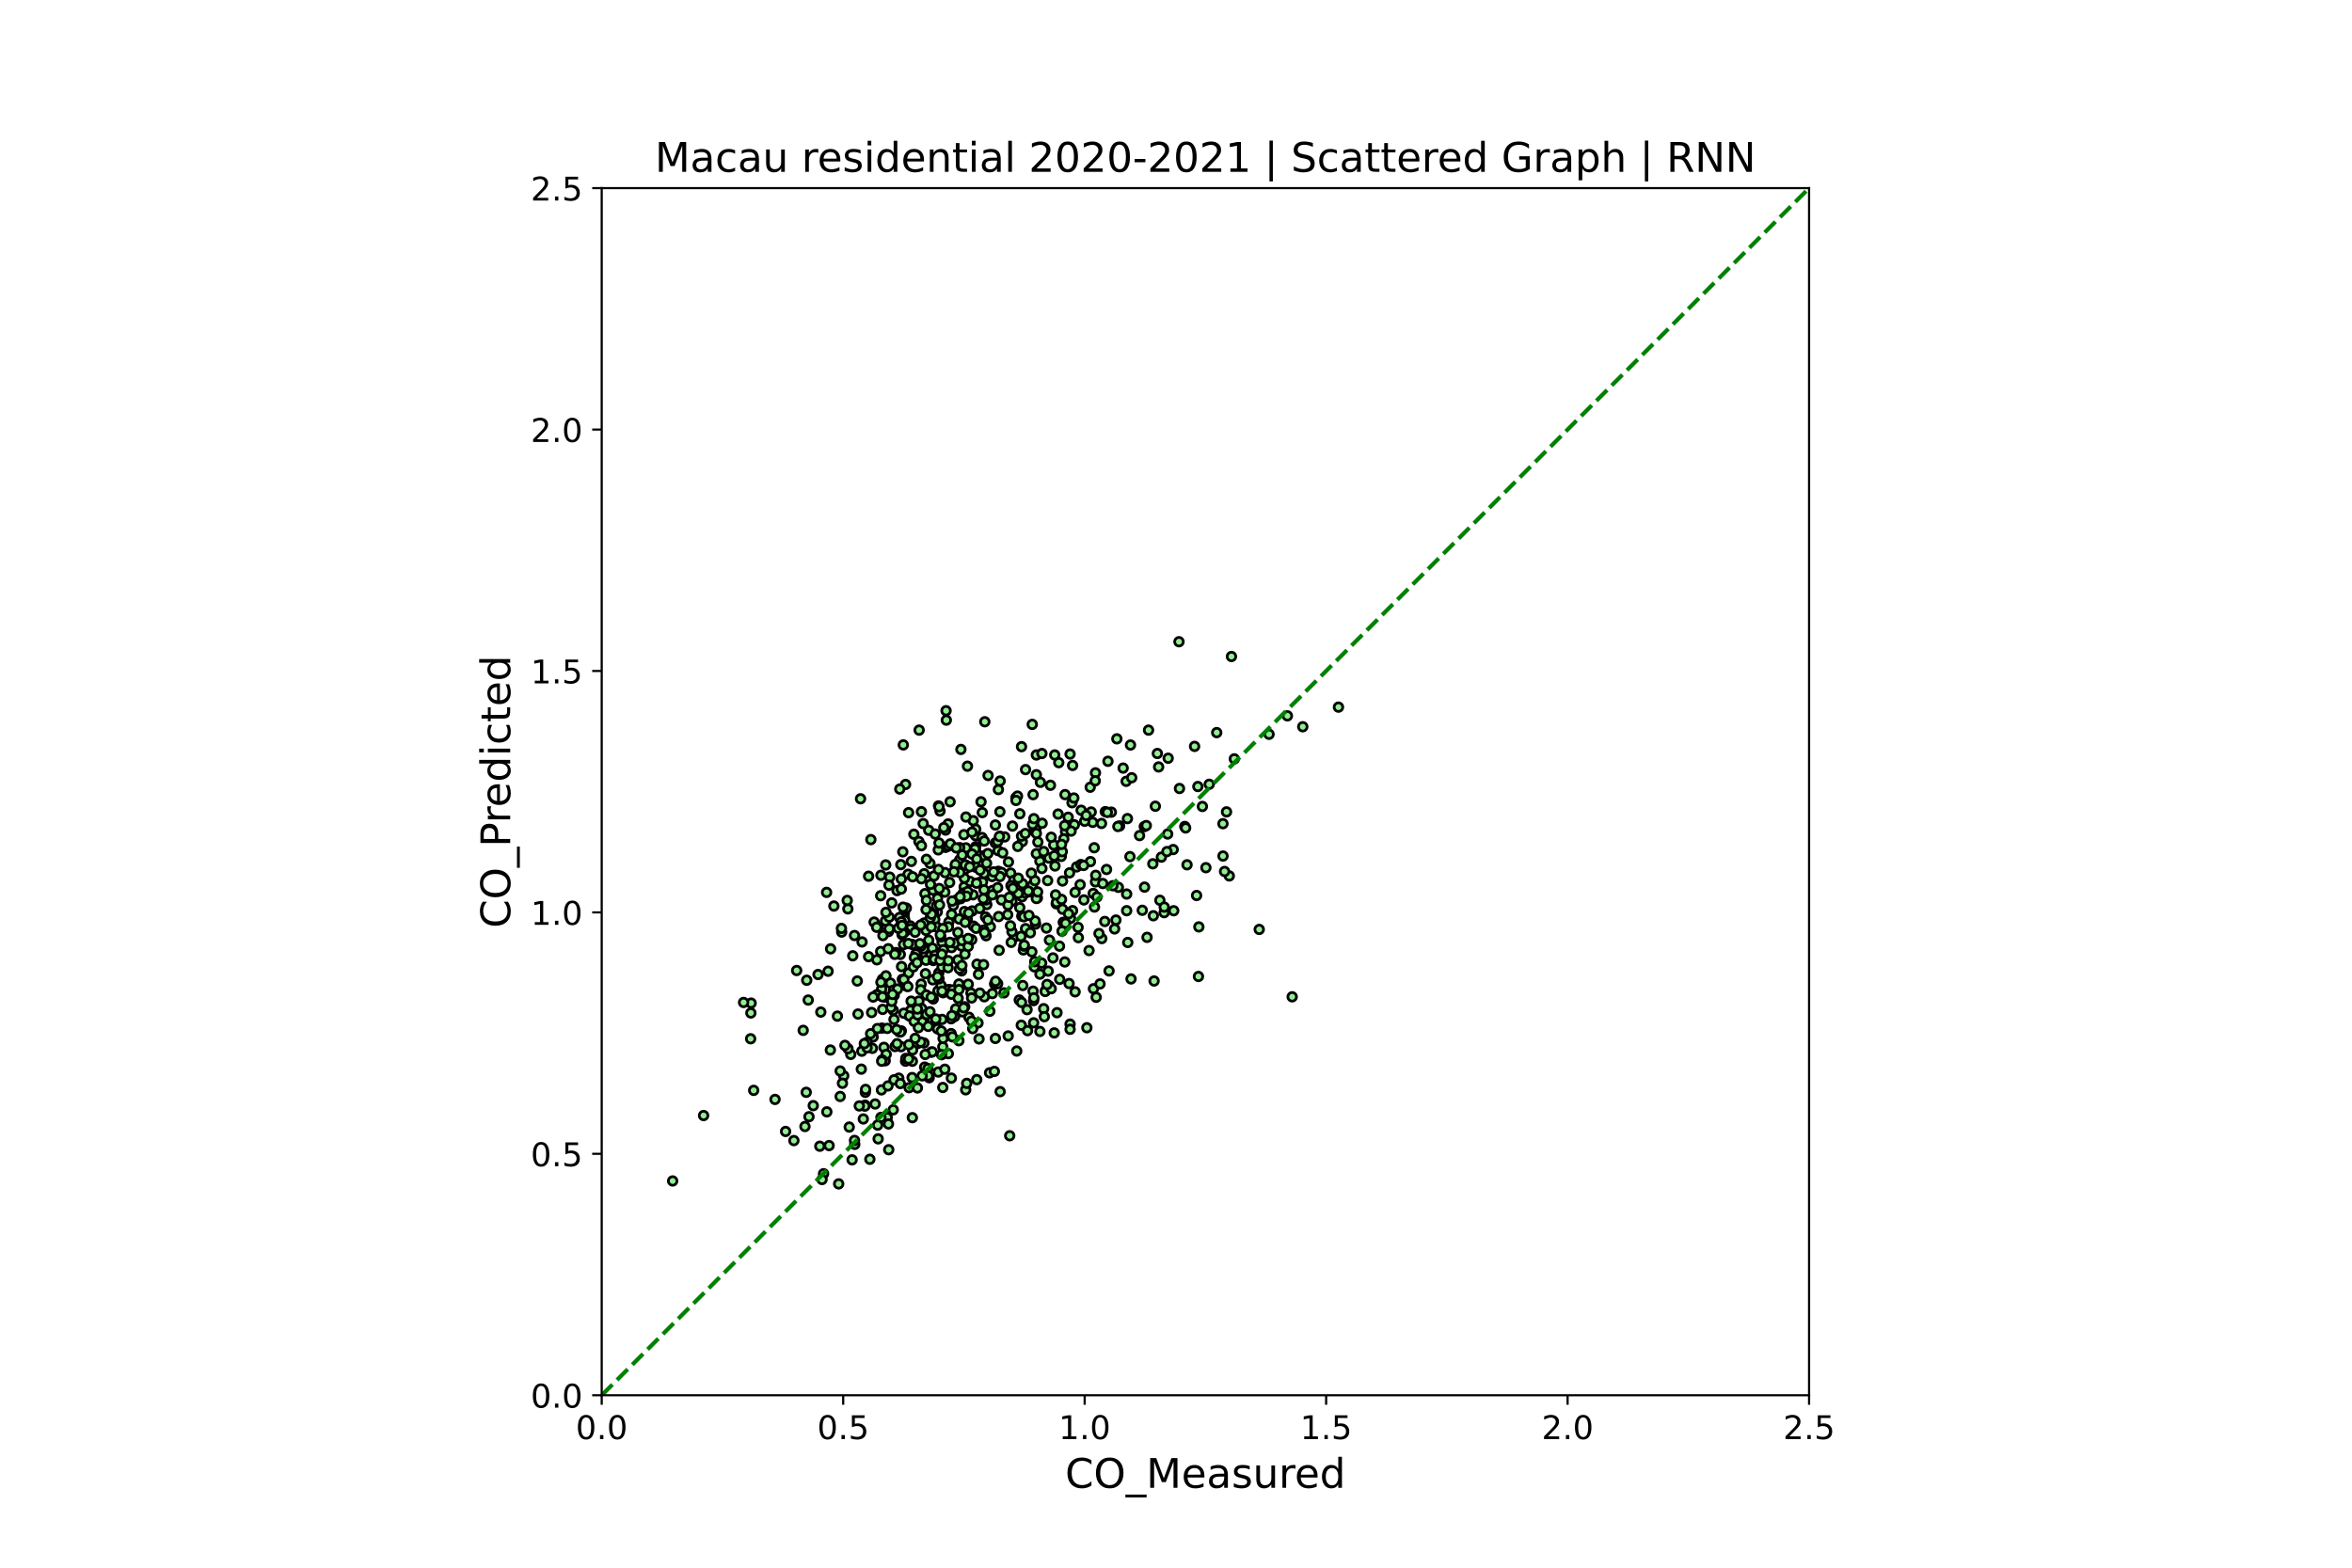 <?xml version="1.0" encoding="utf-8" standalone="no"?>
<!DOCTYPE svg PUBLIC "-//W3C//DTD SVG 1.1//EN"
  "http://www.w3.org/Graphics/SVG/1.1/DTD/svg11.dtd">
<!-- Created with matplotlib (https://matplotlib.org/) -->
<svg height="576pt" version="1.1" viewBox="0 0 864 576" width="864pt" xmlns="http://www.w3.org/2000/svg" xmlns:xlink="http://www.w3.org/1999/xlink">
 <defs>
  <style type="text/css">*{stroke-linecap:butt;stroke-linejoin:round;}</style>
 </defs>
 <g id="figure_1">
  <g id="patch_1">
   <path d="M 0 576 
L 864 576 
L 864 0 
L 0 0 
z
" style="fill:#ffffff;"/>
  </g>
  <g id="axes_1">
   <g id="patch_2">
    <path d="M 221.04 512.64 
L 664.56 512.64 
L 664.56 69.12 
L 221.04 69.12 
z
" style="fill:#ffffff;"/>
   </g>
   <g id="PathCollection_1">
    <defs>
     <path d="M 0 1.581 
C 0.419 1.581 0.822 1.415 1.118 1.118 
C 1.415 0.822 1.581 0.419 1.581 0 
C 1.581 -0.419 1.415 -0.822 1.118 -1.118 
C 0.822 -1.415 0.419 -1.581 0 -1.581 
C -0.419 -1.581 -0.822 -1.415 -1.118 -1.118 
C -1.415 -0.822 -1.581 -0.419 -1.581 0 
C -1.581 0.419 -1.415 0.822 -1.118 1.118 
C -0.822 1.415 -0.419 1.581 0 1.581 
z
" id="m53e281bea2" style="stroke:#000000;"/>
    </defs>
    <g clip-path="url(#pee8f089ddf)">
     <use style="fill:#90ee90;stroke:#000000;" x="348.552" xlink:href="#m53e281bea2" y="363.555"/>
     <use style="fill:#90ee90;stroke:#000000;" x="324.158" xlink:href="#m53e281bea2" y="359.798"/>
     <use style="fill:#90ee90;stroke:#000000;" x="341.851" xlink:href="#m53e281bea2" y="351.105"/>
     <use style="fill:#90ee90;stroke:#000000;" x="375.44" xlink:href="#m53e281bea2" y="329.5"/>
     <use style="fill:#90ee90;stroke:#000000;" x="366.662" xlink:href="#m53e281bea2" y="312.545"/>
     <use style="fill:#90ee90;stroke:#000000;" x="404.731" xlink:href="#m53e281bea2" y="344.84"/>
     <use style="fill:#90ee90;stroke:#000000;" x="410.275" xlink:href="#m53e281bea2" y="271.46"/>
     <use style="fill:#90ee90;stroke:#000000;" x="402.421" xlink:href="#m53e281bea2" y="283.96"/>
     <use style="fill:#90ee90;stroke:#000000;" x="438.827" xlink:href="#m53e281bea2" y="274.237"/>
     <use style="fill:#90ee90;stroke:#000000;" x="451.578" xlink:href="#m53e281bea2" y="321.831"/>
     <use style="fill:#90ee90;stroke:#000000;" x="413.694" xlink:href="#m53e281bea2" y="287.069"/>
     <use style="fill:#90ee90;stroke:#000000;" x="402.421" xlink:href="#m53e281bea2" y="324.014"/>
     <use style="fill:#90ee90;stroke:#000000;" x="429.125" xlink:href="#m53e281bea2" y="278.59"/>
     <use style="fill:#90ee90;stroke:#000000;" x="472.922" xlink:href="#m53e281bea2" y="263.019"/>
     <use style="fill:#90ee90;stroke:#000000;" x="433.283" xlink:href="#m53e281bea2" y="289.706"/>
     <use style="fill:#90ee90;stroke:#000000;" x="431.158" xlink:href="#m53e281bea2" y="334.622"/>
     <use style="fill:#90ee90;stroke:#000000;" x="423.488" xlink:href="#m53e281bea2" y="317.376"/>
     <use style="fill:#90ee90;stroke:#000000;" x="425.614" xlink:href="#m53e281bea2" y="281.788"/>
     <use style="fill:#90ee90;stroke:#000000;" x="410.83" xlink:href="#m53e281bea2" y="326.021"/>
     <use style="fill:#90ee90;stroke:#000000;" x="366.755" xlink:href="#m53e281bea2" y="320.137"/>
     <use style="fill:#90ee90;stroke:#000000;" x="349.938" xlink:href="#m53e281bea2" y="363.732"/>
     <use style="fill:#90ee90;stroke:#000000;" x="358.901" xlink:href="#m53e281bea2" y="354.261"/>
     <use style="fill:#90ee90;stroke:#000000;" x="391.426" xlink:href="#m53e281bea2" y="305.534"/>
     <use style="fill:#90ee90;stroke:#000000;" x="348.552" xlink:href="#m53e281bea2" y="338.796"/>
     <use style="fill:#90ee90;stroke:#000000;" x="379.044" xlink:href="#m53e281bea2" y="349.714"/>
     <use style="fill:#90ee90;stroke:#000000;" x="449.838" xlink:href="#m53e281bea2" y="320.194"/>
     <use style="fill:#90ee90;stroke:#000000;" x="680.822" xlink:href="#m53e281bea2" y="222.116"/>
     <use style="fill:#90ee90;stroke:#000000;" x="474.678" xlink:href="#m53e281bea2" y="366.25"/>
     <use style="fill:#90ee90;stroke:#000000;" x="373.21" xlink:href="#m53e281bea2" y="293.074"/>
     <use style="fill:#90ee90;stroke:#000000;" x="333.491" xlink:href="#m53e281bea2" y="372.792"/>
     <use style="fill:#90ee90;stroke:#000000;" x="331.828" xlink:href="#m53e281bea2" y="273.688"/>
     <use style="fill:#90ee90;stroke:#000000;" x="334.507" xlink:href="#m53e281bea2" y="371.252"/>
     <use style="fill:#90ee90;stroke:#000000;" x="339.497" xlink:href="#m53e281bea2" y="321.031"/>
     <use style="fill:#90ee90;stroke:#000000;" x="327.577" xlink:href="#m53e281bea2" y="331.744"/>
     <use style="fill:#90ee90;stroke:#000000;" x="344.302" xlink:href="#m53e281bea2" y="335.062"/>
     <use style="fill:#90ee90;stroke:#000000;" x="341.16" xlink:href="#m53e281bea2" y="347.449"/>
     <use style="fill:#90ee90;stroke:#000000;" x="342.916" xlink:href="#m53e281bea2" y="335.537"/>
     <use style="fill:#90ee90;stroke:#000000;" x="355.482" xlink:href="#m53e281bea2" y="361.902"/>
     <use style="fill:#90ee90;stroke:#000000;" x="374.424" xlink:href="#m53e281bea2" y="367.417"/>
     <use style="fill:#90ee90;stroke:#000000;" x="388.007" xlink:href="#m53e281bea2" y="332.059"/>
     <use style="fill:#90ee90;stroke:#000000;" x="372.853" xlink:href="#m53e281bea2" y="323.986"/>
     <use style="fill:#90ee90;stroke:#000000;" x="376.734" xlink:href="#m53e281bea2" y="282.77"/>
     <use style="fill:#90ee90;stroke:#000000;" x="381.262" xlink:href="#m53e281bea2" y="309.384"/>
     <use style="fill:#90ee90;stroke:#000000;" x="349.014" xlink:href="#m53e281bea2" y="294.585"/>
     <use style="fill:#90ee90;stroke:#000000;" x="296.346" xlink:href="#m53e281bea2" y="360.164"/>
     <use style="fill:#90ee90;stroke:#000000;" x="295.052" xlink:href="#m53e281bea2" y="378.574"/>
     <use style="fill:#90ee90;stroke:#000000;" x="337.556" xlink:href="#m53e281bea2" y="367.818"/>
     <use style="fill:#90ee90;stroke:#000000;" x="345.965" xlink:href="#m53e281bea2" y="353.382"/>
     <use style="fill:#90ee90;stroke:#000000;" x="354.835" xlink:href="#m53e281bea2" y="311.518"/>
     <use style="fill:#90ee90;stroke:#000000;" x="380.43" xlink:href="#m53e281bea2" y="339.515"/>
     <use style="fill:#90ee90;stroke:#000000;" x="362.504" xlink:href="#m53e281bea2" y="332.348"/>
     <use style="fill:#90ee90;stroke:#000000;" x="348.367" xlink:href="#m53e281bea2" y="340.547"/>
     <use style="fill:#90ee90;stroke:#000000;" x="339.774" xlink:href="#m53e281bea2" y="328.335"/>
     <use style="fill:#90ee90;stroke:#000000;" x="340.186" xlink:href="#m53e281bea2" y="341.853"/>
     <use style="fill:#90ee90;stroke:#000000;" x="331.366" xlink:href="#m53e281bea2" y="343.416"/>
     <use style="fill:#90ee90;stroke:#000000;" x="349.568" xlink:href="#m53e281bea2" y="335.968"/>
     <use style="fill:#90ee90;stroke:#000000;" x="351.232" xlink:href="#m53e281bea2" y="330.722"/>
     <use style="fill:#90ee90;stroke:#000000;" x="348.275" xlink:href="#m53e281bea2" y="347.321"/>
     <use style="fill:#90ee90;stroke:#000000;" x="372.668" xlink:href="#m53e281bea2" y="344.229"/>
     <use style="fill:#90ee90;stroke:#000000;" x="371.744" xlink:href="#m53e281bea2" y="342.327"/>
     <use style="fill:#90ee90;stroke:#000000;" x="371.929" xlink:href="#m53e281bea2" y="303.514"/>
     <use style="fill:#90ee90;stroke:#000000;" x="390.317" xlink:href="#m53e281bea2" y="334.054"/>
     <use style="fill:#90ee90;stroke:#000000;" x="364.445" xlink:href="#m53e281bea2" y="322.045"/>
     <use style="fill:#90ee90;stroke:#000000;" x="379.968" xlink:href="#m53e281bea2" y="305.166"/>
     <use style="fill:#90ee90;stroke:#000000;" x="375.533" xlink:href="#m53e281bea2" y="309.226"/>
     <use style="fill:#90ee90;stroke:#000000;" x="392.904" xlink:href="#m53e281bea2" y="320.699"/>
     <use style="fill:#90ee90;stroke:#000000;" x="405.101" xlink:href="#m53e281bea2" y="324.623"/>
     <use style="fill:#90ee90;stroke:#000000;" x="402.052" xlink:href="#m53e281bea2" y="333.266"/>
     <use style="fill:#90ee90;stroke:#000000;" x="394.66" xlink:href="#m53e281bea2" y="303.05"/>
     <use style="fill:#90ee90;stroke:#000000;" x="380.707" xlink:href="#m53e281bea2" y="277.395"/>
     <use style="fill:#90ee90;stroke:#000000;" x="365.646" xlink:href="#m53e281bea2" y="309.721"/>
     <use style="fill:#90ee90;stroke:#000000;" x="359.455" xlink:href="#m53e281bea2" y="357.979"/>
     <use style="fill:#90ee90;stroke:#000000;" x="340.144" xlink:href="#m53e281bea2" y="352.824"/>
     <use style="fill:#90ee90;stroke:#000000;" x="342.731" xlink:href="#m53e281bea2" y="327.046"/>
     <use style="fill:#90ee90;stroke:#000000;" x="366.478" xlink:href="#m53e281bea2" y="309.14"/>
     <use style="fill:#90ee90;stroke:#000000;" x="381.077" xlink:href="#m53e281bea2" y="329.939"/>
     <use style="fill:#90ee90;stroke:#000000;" x="395.491" xlink:href="#m53e281bea2" y="318.522"/>
     <use style="fill:#90ee90;stroke:#000000;" x="385.882" xlink:href="#m53e281bea2" y="288.523"/>
     <use style="fill:#90ee90;stroke:#000000;" x="360.379" xlink:href="#m53e281bea2" y="294.594"/>
     <use style="fill:#90ee90;stroke:#000000;" x="375.256" xlink:href="#m53e281bea2" y="307.203"/>
     <use style="fill:#90ee90;stroke:#000000;" x="344.579" xlink:href="#m53e281bea2" y="364.05"/>
     <use style="fill:#90ee90;stroke:#000000;" x="331.458" xlink:href="#m53e281bea2" y="359.846"/>
     <use style="fill:#90ee90;stroke:#000000;" x="352.34" xlink:href="#m53e281bea2" y="337.668"/>
     <use style="fill:#90ee90;stroke:#000000;" x="343.378" xlink:href="#m53e281bea2" y="337.862"/>
     <use style="fill:#90ee90;stroke:#000000;" x="355.297" xlink:href="#m53e281bea2" y="337.78"/>
     <use style="fill:#90ee90;stroke:#000000;" x="348.275" xlink:href="#m53e281bea2" y="302.739"/>
     <use style="fill:#90ee90;stroke:#000000;" x="379.229" xlink:href="#m53e281bea2" y="325.274"/>
     <use style="fill:#90ee90;stroke:#000000;" x="411.292" xlink:href="#m53e281bea2" y="303.465"/>
     <use style="fill:#90ee90;stroke:#000000;" x="390.779" xlink:href="#m53e281bea2" y="308.229"/>
     <use style="fill:#90ee90;stroke:#000000;" x="380.514" xlink:href="#m53e281bea2" y="304.698"/>
     <use style="fill:#90ee90;stroke:#000000;" x="367.402" xlink:href="#m53e281bea2" y="307.281"/>
     <use style="fill:#90ee90;stroke:#000000;" x="371.467" xlink:href="#m53e281bea2" y="346.239"/>
     <use style="fill:#90ee90;stroke:#000000;" x="357.515" xlink:href="#m53e281bea2" y="301.532"/>
     <use style="fill:#90ee90;stroke:#000000;" x="347.166" xlink:href="#m53e281bea2" y="320.617"/>
     <use style="fill:#90ee90;stroke:#000000;" x="378.12" xlink:href="#m53e281bea2" y="327.675"/>
     <use style="fill:#90ee90;stroke:#000000;" x="376.642" xlink:href="#m53e281bea2" y="328.124"/>
     <use style="fill:#90ee90;stroke:#000000;" x="332.197" xlink:href="#m53e281bea2" y="335.578"/>
     <use style="fill:#90ee90;stroke:#000000;" x="332.659" xlink:href="#m53e281bea2" y="389.898"/>
     <use style="fill:#90ee90;stroke:#000000;" x="365.646" xlink:href="#m53e281bea2" y="381.545"/>
     <use style="fill:#90ee90;stroke:#000000;" x="343.1" xlink:href="#m53e281bea2" y="321.855"/>
     <use style="fill:#90ee90;stroke:#000000;" x="305.032" xlink:href="#m53e281bea2" y="385.795"/>
     <use style="fill:#90ee90;stroke:#000000;" x="339.404" xlink:href="#m53e281bea2" y="383.21"/>
     <use style="fill:#90ee90;stroke:#000000;" x="367.864" xlink:href="#m53e281bea2" y="330.654"/>
     <use style="fill:#90ee90;stroke:#000000;" x="355.944" xlink:href="#m53e281bea2" y="373.756"/>
     <use style="fill:#90ee90;stroke:#000000;" x="344.856" xlink:href="#m53e281bea2" y="357.483"/>
     <use style="fill:#90ee90;stroke:#000000;" x="330.996" xlink:href="#m53e281bea2" y="384.572"/>
     <use style="fill:#90ee90;stroke:#000000;" x="332.197" xlink:href="#m53e281bea2" y="337.313"/>
     <use style="fill:#90ee90;stroke:#000000;" x="342.823" xlink:href="#m53e281bea2" y="352.907"/>
     <use style="fill:#90ee90;stroke:#000000;" x="332.012" xlink:href="#m53e281bea2" y="372.281"/>
     <use style="fill:#90ee90;stroke:#000000;" x="338.758" xlink:href="#m53e281bea2" y="375.461"/>
     <use style="fill:#90ee90;stroke:#000000;" x="380.707" xlink:href="#m53e281bea2" y="330.128"/>
     <use style="fill:#90ee90;stroke:#000000;" x="362.059" xlink:href="#m53e281bea2" y="329.346"/>
     <use style="fill:#90ee90;stroke:#000000;" x="358.439" xlink:href="#m53e281bea2" y="311.097"/>
     <use style="fill:#90ee90;stroke:#000000;" x="400.481" xlink:href="#m53e281bea2" y="289.241"/>
     <use style="fill:#90ee90;stroke:#000000;" x="393.458" xlink:href="#m53e281bea2" y="305.365"/>
     <use style="fill:#90ee90;stroke:#000000;" x="339.959" xlink:href="#m53e281bea2" y="357.746"/>
     <use style="fill:#90ee90;stroke:#000000;" x="325.914" xlink:href="#m53e281bea2" y="410.603"/>
     <use style="fill:#90ee90;stroke:#000000;" x="333.953" xlink:href="#m53e281bea2" y="399.638"/>
     <use style="fill:#90ee90;stroke:#000000;" x="335.154" xlink:href="#m53e281bea2" y="389.916"/>
     <use style="fill:#90ee90;stroke:#000000;" x="349.568" xlink:href="#m53e281bea2" y="347.286"/>
     <use style="fill:#90ee90;stroke:#000000;" x="337.002" xlink:href="#m53e281bea2" y="399.731"/>
     <use style="fill:#90ee90;stroke:#000000;" x="335.062" xlink:href="#m53e281bea2" y="395.918"/>
     <use style="fill:#90ee90;stroke:#000000;" x="338.388" xlink:href="#m53e281bea2" y="361.582"/>
     <use style="fill:#90ee90;stroke:#000000;" x="347.074" xlink:href="#m53e281bea2" y="327.79"/>
     <use style="fill:#90ee90;stroke:#000000;" x="350.954" xlink:href="#m53e281bea2" y="318.259"/>
     <use style="fill:#90ee90;stroke:#000000;" x="353.726" xlink:href="#m53e281bea2" y="328.364"/>
     <use style="fill:#90ee90;stroke:#000000;" x="358.346" xlink:href="#m53e281bea2" y="307.025"/>
     <use style="fill:#90ee90;stroke:#000000;" x="352.525" xlink:href="#m53e281bea2" y="315.94"/>
     <use style="fill:#90ee90;stroke:#000000;" x="350.954" xlink:href="#m53e281bea2" y="317.608"/>
     <use style="fill:#90ee90;stroke:#000000;" x="375.163" xlink:href="#m53e281bea2" y="376.678"/>
     <use style="fill:#90ee90;stroke:#000000;" x="385.327" xlink:href="#m53e281bea2" y="315.276"/>
     <use style="fill:#90ee90;stroke:#000000;" x="361.765" xlink:href="#m53e281bea2" y="265.19"/>
     <use style="fill:#90ee90;stroke:#000000;" x="332.752" xlink:href="#m53e281bea2" y="388.887"/>
     <use style="fill:#90ee90;stroke:#000000;" x="306.325" xlink:href="#m53e281bea2" y="332.9"/>
     <use style="fill:#90ee90;stroke:#000000;" x="309.19" xlink:href="#m53e281bea2" y="342.453"/>
     <use style="fill:#90ee90;stroke:#000000;" x="333.583" xlink:href="#m53e281bea2" y="321.221"/>
     <use style="fill:#90ee90;stroke:#000000;" x="346.057" xlink:href="#m53e281bea2" y="346.19"/>
     <use style="fill:#90ee90;stroke:#000000;" x="335.246" xlink:href="#m53e281bea2" y="322.153"/>
     <use style="fill:#90ee90;stroke:#000000;" x="357.422" xlink:href="#m53e281bea2" y="328.772"/>
     <use style="fill:#90ee90;stroke:#000000;" x="352.525" xlink:href="#m53e281bea2" y="311.446"/>
     <use style="fill:#90ee90;stroke:#000000;" x="352.895" xlink:href="#m53e281bea2" y="330.197"/>
     <use style="fill:#90ee90;stroke:#000000;" x="345.318" xlink:href="#m53e281bea2" y="297.995"/>
     <use style="fill:#90ee90;stroke:#000000;" x="354.835" xlink:href="#m53e281bea2" y="300.191"/>
     <use style="fill:#90ee90;stroke:#000000;" x="347.338" xlink:href="#m53e281bea2" y="311.337"/>
     <use style="fill:#90ee90;stroke:#000000;" x="381.169" xlink:href="#m53e281bea2" y="327.707"/>
     <use style="fill:#90ee90;stroke:#000000;" x="376.642" xlink:href="#m53e281bea2" y="306.265"/>
     <use style="fill:#90ee90;stroke:#000000;" x="341.622" xlink:href="#m53e281bea2" y="317.236"/>
     <use style="fill:#90ee90;stroke:#000000;" x="332.936" xlink:href="#m53e281bea2" y="333.645"/>
     <use style="fill:#90ee90;stroke:#000000;" x="316.12" xlink:href="#m53e281bea2" y="293.489"/>
     <use style="fill:#90ee90;stroke:#000000;" x="326.376" xlink:href="#m53e281bea2" y="342.275"/>
     <use style="fill:#90ee90;stroke:#000000;" x="326.838" xlink:href="#m53e281bea2" y="322.268"/>
     <use style="fill:#90ee90;stroke:#000000;" x="331.643" xlink:href="#m53e281bea2" y="312.981"/>
     <use style="fill:#90ee90;stroke:#000000;" x="331.92" xlink:href="#m53e281bea2" y="340.205"/>
     <use style="fill:#90ee90;stroke:#000000;" x="335.154" xlink:href="#m53e281bea2" y="347.023"/>
     <use style="fill:#90ee90;stroke:#000000;" x="344.209" xlink:href="#m53e281bea2" y="340.619"/>
     <use style="fill:#90ee90;stroke:#000000;" x="344.671" xlink:href="#m53e281bea2" y="312.262"/>
     <use style="fill:#90ee90;stroke:#000000;" x="350.215" xlink:href="#m53e281bea2" y="332.68"/>
     <use style="fill:#90ee90;stroke:#000000;" x="352.987" xlink:href="#m53e281bea2" y="275.354"/>
     <use style="fill:#90ee90;stroke:#000000;" x="344.764" xlink:href="#m53e281bea2" y="296.113"/>
     <use style="fill:#90ee90;stroke:#000000;" x="363.613" xlink:href="#m53e281bea2" y="371.555"/>
     <use style="fill:#90ee90;stroke:#000000;" x="342.48" xlink:href="#m53e281bea2" y="374.739"/>
     <use style="fill:#90ee90;stroke:#000000;" x="309.929" xlink:href="#m53e281bea2" y="395.268"/>
     <use style="fill:#90ee90;stroke:#000000;" x="321.109" xlink:href="#m53e281bea2" y="338.793"/>
     <use style="fill:#90ee90;stroke:#000000;" x="344.024" xlink:href="#m53e281bea2" y="332.889"/>
     <use style="fill:#90ee90;stroke:#000000;" x="334.138" xlink:href="#m53e281bea2" y="373.317"/>
     <use style="fill:#90ee90;stroke:#000000;" x="346.057" xlink:href="#m53e281bea2" y="374.552"/>
     <use style="fill:#90ee90;stroke:#000000;" x="342.084" xlink:href="#m53e281bea2" y="386.604"/>
     <use style="fill:#90ee90;stroke:#000000;" x="344.671" xlink:href="#m53e281bea2" y="393.882"/>
     <use style="fill:#90ee90;stroke:#000000;" x="342.823" xlink:href="#m53e281bea2" y="367.03"/>
     <use style="fill:#90ee90;stroke:#000000;" x="339.682" xlink:href="#m53e281bea2" y="392.069"/>
     <use style="fill:#90ee90;stroke:#000000;" x="356.683" xlink:href="#m53e281bea2" y="364.884"/>
     <use style="fill:#90ee90;stroke:#000000;" x="357.607" xlink:href="#m53e281bea2" y="340.263"/>
     <use style="fill:#90ee90;stroke:#000000;" x="341.16" xlink:href="#m53e281bea2" y="345.442"/>
     <use style="fill:#90ee90;stroke:#000000;" x="316.674" xlink:href="#m53e281bea2" y="346.085"/>
     <use style="fill:#90ee90;stroke:#000000;" x="325.452" xlink:href="#m53e281bea2" y="358.541"/>
     <use style="fill:#90ee90;stroke:#000000;" x="323.512" xlink:href="#m53e281bea2" y="349.595"/>
     <use style="fill:#90ee90;stroke:#000000;" x="317.783" xlink:href="#m53e281bea2" y="406.067"/>
     <use style="fill:#90ee90;stroke:#000000;" x="323.604" xlink:href="#m53e281bea2" y="410.559"/>
     <use style="fill:#90ee90;stroke:#000000;" x="324.251" xlink:href="#m53e281bea2" y="370.872"/>
     <use style="fill:#90ee90;stroke:#000000;" x="322.588" xlink:href="#m53e281bea2" y="340.583"/>
     <use style="fill:#90ee90;stroke:#000000;" x="339.312" xlink:href="#m53e281bea2" y="348.593"/>
     <use style="fill:#90ee90;stroke:#000000;" x="330.719" xlink:href="#m53e281bea2" y="350.679"/>
     <use style="fill:#90ee90;stroke:#000000;" x="292.65" xlink:href="#m53e281bea2" y="356.584"/>
     <use style="fill:#90ee90;stroke:#000000;" x="284.704" xlink:href="#m53e281bea2" y="403.947"/>
     <use style="fill:#90ee90;stroke:#000000;" x="291.634" xlink:href="#m53e281bea2" y="419.073"/>
     <use style="fill:#90ee90;stroke:#000000;" x="295.699" xlink:href="#m53e281bea2" y="413.901"/>
     <use style="fill:#90ee90;stroke:#000000;" x="296.161" xlink:href="#m53e281bea2" y="401.34"/>
     <use style="fill:#90ee90;stroke:#000000;" x="304.2" xlink:href="#m53e281bea2" y="356.853"/>
     <use style="fill:#90ee90;stroke:#000000;" x="300.504" xlink:href="#m53e281bea2" y="358.059"/>
     <use style="fill:#90ee90;stroke:#000000;" x="301.52" xlink:href="#m53e281bea2" y="371.854"/>
     <use style="fill:#90ee90;stroke:#000000;" x="288.584" xlink:href="#m53e281bea2" y="415.718"/>
     <use style="fill:#90ee90;stroke:#000000;" x="302.537" xlink:href="#m53e281bea2" y="431.25"/>
     <use style="fill:#90ee90;stroke:#000000;" x="301.982" xlink:href="#m53e281bea2" y="433.378"/>
     <use style="fill:#90ee90;stroke:#000000;" x="308.635" xlink:href="#m53e281bea2" y="402.865"/>
     <use style="fill:#90ee90;stroke:#000000;" x="307.619" xlink:href="#m53e281bea2" y="373.351"/>
     <use style="fill:#90ee90;stroke:#000000;" x="308.081" xlink:href="#m53e281bea2" y="434.983"/>
     <use style="fill:#90ee90;stroke:#000000;" x="304.57" xlink:href="#m53e281bea2" y="420.912"/>
     <use style="fill:#90ee90;stroke:#000000;" x="303.738" xlink:href="#m53e281bea2" y="408.512"/>
     <use style="fill:#90ee90;stroke:#000000;" x="313.022" xlink:href="#m53e281bea2" y="426.146"/>
     <use style="fill:#90ee90;stroke:#000000;" x="303.646" xlink:href="#m53e281bea2" y="327.879"/>
     <use style="fill:#90ee90;stroke:#000000;" x="301.151" xlink:href="#m53e281bea2" y="421.145"/>
     <use style="fill:#90ee90;stroke:#000000;" x="311.962" xlink:href="#m53e281bea2" y="414.105"/>
     <use style="fill:#90ee90;stroke:#000000;" x="326.376" xlink:href="#m53e281bea2" y="412.961"/>
     <use style="fill:#90ee90;stroke:#000000;" x="317.875" xlink:href="#m53e281bea2" y="401.346"/>
     <use style="fill:#90ee90;stroke:#000000;" x="313.994" xlink:href="#m53e281bea2" y="420.458"/>
     <use style="fill:#90ee90;stroke:#000000;" x="319.538" xlink:href="#m53e281bea2" y="425.942"/>
     <use style="fill:#90ee90;stroke:#000000;" x="322.403" xlink:href="#m53e281bea2" y="413.392"/>
     <use style="fill:#90ee90;stroke:#000000;" x="317.136" xlink:href="#m53e281bea2" y="411.132"/>
     <use style="fill:#90ee90;stroke:#000000;" x="312.516" xlink:href="#m53e281bea2" y="387.408"/>
     <use style="fill:#90ee90;stroke:#000000;" x="309.467" xlink:href="#m53e281bea2" y="398.016"/>
     <use style="fill:#90ee90;stroke:#000000;" x="311.458" xlink:href="#m53e281bea2" y="333.942"/>
     <use style="fill:#90ee90;stroke:#000000;" x="319.076" xlink:href="#m53e281bea2" y="321.941"/>
     <use style="fill:#90ee90;stroke:#000000;" x="335.708" xlink:href="#m53e281bea2" y="306.516"/>
     <use style="fill:#90ee90;stroke:#000000;" x="337.556" xlink:href="#m53e281bea2" y="309.186"/>
     <use style="fill:#90ee90;stroke:#000000;" x="340.328" xlink:href="#m53e281bea2" y="315.728"/>
     <use style="fill:#90ee90;stroke:#000000;" x="332.659" xlink:href="#m53e281bea2" y="288.217"/>
     <use style="fill:#90ee90;stroke:#000000;" x="329.148" xlink:href="#m53e281bea2" y="350.003"/>
     <use style="fill:#90ee90;stroke:#000000;" x="323.881" xlink:href="#m53e281bea2" y="363.397"/>
     <use style="fill:#90ee90;stroke:#000000;" x="328.132" xlink:href="#m53e281bea2" y="407.771"/>
     <use style="fill:#90ee90;stroke:#000000;" x="352.248" xlink:href="#m53e281bea2" y="382.376"/>
     <use style="fill:#90ee90;stroke:#000000;" x="353.449" xlink:href="#m53e281bea2" y="314.164"/>
     <use style="fill:#90ee90;stroke:#000000;" x="344.394" xlink:href="#m53e281bea2" y="330.083"/>
     <use style="fill:#90ee90;stroke:#000000;" x="354.188" xlink:href="#m53e281bea2" y="325.874"/>
     <use style="fill:#90ee90;stroke:#000000;" x="361.555" xlink:href="#m53e281bea2" y="314.408"/>
     <use style="fill:#90ee90;stroke:#000000;" x="349.384" xlink:href="#m53e281bea2" y="379.774"/>
     <use style="fill:#90ee90;stroke:#000000;" x="334.692" xlink:href="#m53e281bea2" y="367.846"/>
     <use style="fill:#90ee90;stroke:#000000;" x="346.334" xlink:href="#m53e281bea2" y="384.634"/>
     <use style="fill:#90ee90;stroke:#000000;" x="354.65" xlink:href="#m53e281bea2" y="317.806"/>
     <use style="fill:#90ee90;stroke:#000000;" x="347.351" xlink:href="#m53e281bea2" y="304.992"/>
     <use style="fill:#90ee90;stroke:#000000;" x="330.534" xlink:href="#m53e281bea2" y="289.923"/>
     <use style="fill:#90ee90;stroke:#000000;" x="342.546" xlink:href="#m53e281bea2" y="348.382"/>
     <use style="fill:#90ee90;stroke:#000000;" x="335.801" xlink:href="#m53e281bea2" y="375.273"/>
     <use style="fill:#90ee90;stroke:#000000;" x="323.974" xlink:href="#m53e281bea2" y="377.746"/>
     <use style="fill:#90ee90;stroke:#000000;" x="338.573" xlink:href="#m53e281bea2" y="370.539"/>
     <use style="fill:#90ee90;stroke:#000000;" x="349.544" xlink:href="#m53e281bea2" y="348.157"/>
     <use style="fill:#90ee90;stroke:#000000;" x="353.172" xlink:href="#m53e281bea2" y="347.576"/>
     <use style="fill:#90ee90;stroke:#000000;" x="373.5" xlink:href="#m53e281bea2" y="386.163"/>
     <use style="fill:#90ee90;stroke:#000000;" x="382.74" xlink:href="#m53e281bea2" y="276.861"/>
     <use style="fill:#90ee90;stroke:#000000;" x="382.001" xlink:href="#m53e281bea2" y="316.415"/>
     <use style="fill:#90ee90;stroke:#000000;" x="377.473" xlink:href="#m53e281bea2" y="378.679"/>
     <use style="fill:#90ee90;stroke:#000000;" x="364.537" xlink:href="#m53e281bea2" y="365.058"/>
     <use style="fill:#90ee90;stroke:#000000;" x="428.94" xlink:href="#m53e281bea2" y="306.432"/>
     <use style="fill:#90ee90;stroke:#000000;" x="380.707" xlink:href="#m53e281bea2" y="313.657"/>
     <use style="fill:#90ee90;stroke:#000000;" x="363.798" xlink:href="#m53e281bea2" y="340.5"/>
     <use style="fill:#90ee90;stroke:#000000;" x="359.917" xlink:href="#m53e281bea2" y="324.2"/>
     <use style="fill:#90ee90;stroke:#000000;" x="351.047" xlink:href="#m53e281bea2" y="370.715"/>
     <use style="fill:#90ee90;stroke:#000000;" x="354.65" xlink:href="#m53e281bea2" y="319.257"/>
     <use style="fill:#90ee90;stroke:#000000;" x="364.63" xlink:href="#m53e281bea2" y="327.164"/>
     <use style="fill:#90ee90;stroke:#000000;" x="362.412" xlink:href="#m53e281bea2" y="317.195"/>
     <use style="fill:#90ee90;stroke:#000000;" x="344.948" xlink:href="#m53e281bea2" y="309.728"/>
     <use style="fill:#90ee90;stroke:#000000;" x="331.735" xlink:href="#m53e281bea2" y="333.314"/>
     <use style="fill:#90ee90;stroke:#000000;" x="346.334" xlink:href="#m53e281bea2" y="341.172"/>
     <use style="fill:#90ee90;stroke:#000000;" x="343.747" xlink:href="#m53e281bea2" y="374.404"/>
     <use style="fill:#90ee90;stroke:#000000;" x="339.497" xlink:href="#m53e281bea2" y="339.112"/>
     <use style="fill:#90ee90;stroke:#000000;" x="329.518" xlink:href="#m53e281bea2" y="327.223"/>
     <use style="fill:#90ee90;stroke:#000000;" x="337.094" xlink:href="#m53e281bea2" y="372.897"/>
     <use style="fill:#90ee90;stroke:#000000;" x="348.367" xlink:href="#m53e281bea2" y="310.864"/>
     <use style="fill:#90ee90;stroke:#000000;" x="354.188" xlink:href="#m53e281bea2" y="328.086"/>
     <use style="fill:#90ee90;stroke:#000000;" x="348.829" xlink:href="#m53e281bea2" y="324.242"/>
     <use style="fill:#90ee90;stroke:#000000;" x="357.145" xlink:href="#m53e281bea2" y="334.694"/>
     <use style="fill:#90ee90;stroke:#000000;" x="370.451" xlink:href="#m53e281bea2" y="316.701"/>
     <use style="fill:#90ee90;stroke:#000000;" x="370.174" xlink:href="#m53e281bea2" y="336.081"/>
     <use style="fill:#90ee90;stroke:#000000;" x="390.594" xlink:href="#m53e281bea2" y="338.872"/>
     <use style="fill:#90ee90;stroke:#000000;" x="410.645" xlink:href="#m53e281bea2" y="303.669"/>
     <use style="fill:#90ee90;stroke:#000000;" x="375.348" xlink:href="#m53e281bea2" y="336.577"/>
     <use style="fill:#90ee90;stroke:#000000;" x="358.439" xlink:href="#m53e281bea2" y="304.666"/>
     <use style="fill:#90ee90;stroke:#000000;" x="373.777" xlink:href="#m53e281bea2" y="292.503"/>
     <use style="fill:#90ee90;stroke:#000000;" x="347.536" xlink:href="#m53e281bea2" y="261.131"/>
     <use style="fill:#90ee90;stroke:#000000;" x="341.16" xlink:href="#m53e281bea2" y="305.06"/>
     <use style="fill:#90ee90;stroke:#000000;" x="331.088" xlink:href="#m53e281bea2" y="326.65"/>
     <use style="fill:#90ee90;stroke:#000000;" x="330.442" xlink:href="#m53e281bea2" y="337.115"/>
     <use style="fill:#90ee90;stroke:#000000;" x="341.714" xlink:href="#m53e281bea2" y="337.255"/>
     <use style="fill:#90ee90;stroke:#000000;" x="350.677" xlink:href="#m53e281bea2" y="373.508"/>
     <use style="fill:#90ee90;stroke:#000000;" x="353.542" xlink:href="#m53e281bea2" y="371.781"/>
     <use style="fill:#90ee90;stroke:#000000;" x="379.506" xlink:href="#m53e281bea2" y="291.965"/>
     <use style="fill:#90ee90;stroke:#000000;" x="358.716" xlink:href="#m53e281bea2" y="313.479"/>
     <use style="fill:#90ee90;stroke:#000000;" x="354.096" xlink:href="#m53e281bea2" y="306.675"/>
     <use style="fill:#90ee90;stroke:#000000;" x="360.934" xlink:href="#m53e281bea2" y="324.058"/>
     <use style="fill:#90ee90;stroke:#000000;" x="356.314" xlink:href="#m53e281bea2" y="323.86"/>
     <use style="fill:#90ee90;stroke:#000000;" x="351.878" xlink:href="#m53e281bea2" y="352.711"/>
     <use style="fill:#90ee90;stroke:#000000;" x="349.476" xlink:href="#m53e281bea2" y="365.303"/>
     <use style="fill:#90ee90;stroke:#000000;" x="320.462" xlink:href="#m53e281bea2" y="385.179"/>
     <use style="fill:#90ee90;stroke:#000000;" x="338.48" xlink:href="#m53e281bea2" y="298.236"/>
     <use style="fill:#90ee90;stroke:#000000;" x="334.784" xlink:href="#m53e281bea2" y="316.507"/>
     <use style="fill:#90ee90;stroke:#000000;" x="352.248" xlink:href="#m53e281bea2" y="361.549"/>
     <use style="fill:#90ee90;stroke:#000000;" x="358.162" xlink:href="#m53e281bea2" y="311.916"/>
     <use style="fill:#90ee90;stroke:#000000;" x="360.841" xlink:href="#m53e281bea2" y="298.562"/>
     <use style="fill:#90ee90;stroke:#000000;" x="350.677" xlink:href="#m53e281bea2" y="346.503"/>
     <use style="fill:#90ee90;stroke:#000000;" x="351.878" xlink:href="#m53e281bea2" y="342.603"/>
     <use style="fill:#90ee90;stroke:#000000;" x="349.753" xlink:href="#m53e281bea2" y="331.063"/>
     <use style="fill:#90ee90;stroke:#000000;" x="322.205" xlink:href="#m53e281bea2" y="365.47"/>
     <use style="fill:#90ee90;stroke:#000000;" x="276.866" xlink:href="#m53e281bea2" y="400.623"/>
     <use style="fill:#90ee90;stroke:#000000;" x="311.222" xlink:href="#m53e281bea2" y="330.837"/>
     <use style="fill:#90ee90;stroke:#000000;" x="309.097" xlink:href="#m53e281bea2" y="341.117"/>
     <use style="fill:#90ee90;stroke:#000000;" x="275.926" xlink:href="#m53e281bea2" y="368.559"/>
     <use style="fill:#90ee90;stroke:#000000;" x="258.462" xlink:href="#m53e281bea2" y="409.868"/>
     <use style="fill:#90ee90;stroke:#000000;" x="247.097" xlink:href="#m53e281bea2" y="433.911"/>
     <use style="fill:#90ee90;stroke:#000000;" x="275.741" xlink:href="#m53e281bea2" y="381.661"/>
     <use style="fill:#90ee90;stroke:#000000;" x="305.124" xlink:href="#m53e281bea2" y="348.624"/>
     <use style="fill:#90ee90;stroke:#000000;" x="273.154" xlink:href="#m53e281bea2" y="368.323"/>
     <use style="fill:#90ee90;stroke:#000000;" x="275.833" xlink:href="#m53e281bea2" y="372.186"/>
     <use style="fill:#90ee90;stroke:#000000;" x="297.178" xlink:href="#m53e281bea2" y="410.304"/>
     <use style="fill:#90ee90;stroke:#000000;" x="298.748" xlink:href="#m53e281bea2" y="406.231"/>
     <use style="fill:#90ee90;stroke:#000000;" x="320.185" xlink:href="#m53e281bea2" y="372.018"/>
     <use style="fill:#90ee90;stroke:#000000;" x="311.5" xlink:href="#m53e281bea2" y="385.284"/>
     <use style="fill:#90ee90;stroke:#000000;" x="363.521" xlink:href="#m53e281bea2" y="394.176"/>
     <use style="fill:#90ee90;stroke:#000000;" x="361.488" xlink:href="#m53e281bea2" y="320.911"/>
     <use style="fill:#90ee90;stroke:#000000;" x="365.369" xlink:href="#m53e281bea2" y="361.493"/>
     <use style="fill:#90ee90;stroke:#000000;" x="342.638" xlink:href="#m53e281bea2" y="359.999"/>
     <use style="fill:#90ee90;stroke:#000000;" x="354.466" xlink:href="#m53e281bea2" y="350.593"/>
     <use style="fill:#90ee90;stroke:#000000;" x="338.48" xlink:href="#m53e281bea2" y="310.739"/>
     <use style="fill:#90ee90;stroke:#000000;" x="342.225" xlink:href="#m53e281bea2" y="335.9"/>
     <use style="fill:#90ee90;stroke:#000000;" x="344.394" xlink:href="#m53e281bea2" y="378.009"/>
     <use style="fill:#90ee90;stroke:#000000;" x="347.628" xlink:href="#m53e281bea2" y="264.595"/>
     <use style="fill:#90ee90;stroke:#000000;" x="362.227" xlink:href="#m53e281bea2" y="330.639"/>
     <use style="fill:#90ee90;stroke:#000000;" x="374.633" xlink:href="#m53e281bea2" y="298.995"/>
     <use style="fill:#90ee90;stroke:#000000;" x="352.264" xlink:href="#m53e281bea2" y="363.598"/>
     <use style="fill:#90ee90;stroke:#000000;" x="353.357" xlink:href="#m53e281bea2" y="345.548"/>
     <use style="fill:#90ee90;stroke:#000000;" x="380.707" xlink:href="#m53e281bea2" y="284.646"/>
     <use style="fill:#90ee90;stroke:#000000;" x="373.223" xlink:href="#m53e281bea2" y="294.097"/>
     <use style="fill:#90ee90;stroke:#000000;" x="413.879" xlink:href="#m53e281bea2" y="334.604"/>
     <use style="fill:#90ee90;stroke:#000000;" x="415.727" xlink:href="#m53e281bea2" y="285.759"/>
     <use style="fill:#90ee90;stroke:#000000;" x="393.802" xlink:href="#m53e281bea2" y="294.948"/>
     <use style="fill:#90ee90;stroke:#000000;" x="388.931" xlink:href="#m53e281bea2" y="280.214"/>
     <use style="fill:#90ee90;stroke:#000000;" x="371.282" xlink:href="#m53e281bea2" y="320.798"/>
     <use style="fill:#90ee90;stroke:#000000;" x="375.625" xlink:href="#m53e281bea2" y="324.69"/>
     <use style="fill:#90ee90;stroke:#000000;" x="400.85" xlink:href="#m53e281bea2" y="298.34"/>
     <use style="fill:#90ee90;stroke:#000000;" x="388.746" xlink:href="#m53e281bea2" y="311.189"/>
     <use style="fill:#90ee90;stroke:#000000;" x="402.329" xlink:href="#m53e281bea2" y="286.9"/>
     <use style="fill:#90ee90;stroke:#000000;" x="408.242" xlink:href="#m53e281bea2" y="298.403"/>
     <use style="fill:#90ee90;stroke:#000000;" x="393.274" xlink:href="#m53e281bea2" y="337.418"/>
     <use style="fill:#90ee90;stroke:#000000;" x="379.968" xlink:href="#m53e281bea2" y="355.237"/>
     <use style="fill:#90ee90;stroke:#000000;" x="368.788" xlink:href="#m53e281bea2" y="364.796"/>
     <use style="fill:#90ee90;stroke:#000000;" x="371.19" xlink:href="#m53e281bea2" y="340.156"/>
     <use style="fill:#90ee90;stroke:#000000;" x="401.59" xlink:href="#m53e281bea2" y="328.275"/>
     <use style="fill:#90ee90;stroke:#000000;" x="436.055" xlink:href="#m53e281bea2" y="317.743"/>
     <use style="fill:#90ee90;stroke:#000000;" x="450.562" xlink:href="#m53e281bea2" y="298.3"/>
     <use style="fill:#90ee90;stroke:#000000;" x="401.405" xlink:href="#m53e281bea2" y="302.143"/>
     <use style="fill:#90ee90;stroke:#000000;" x="427.646" xlink:href="#m53e281bea2" y="335.326"/>
     <use style="fill:#90ee90;stroke:#000000;" x="453.426" xlink:href="#m53e281bea2" y="278.822"/>
     <use style="fill:#90ee90;stroke:#000000;" x="466.186" xlink:href="#m53e281bea2" y="269.788"/>
     <use style="fill:#90ee90;stroke:#000000;" x="478.571" xlink:href="#m53e281bea2" y="267.022"/>
     <use style="fill:#90ee90;stroke:#000000;" x="444.201" xlink:href="#m53e281bea2" y="288.159"/>
     <use style="fill:#90ee90;stroke:#000000;" x="491.68" xlink:href="#m53e281bea2" y="259.813"/>
     <use style="fill:#90ee90;stroke:#000000;" x="446.958" xlink:href="#m53e281bea2" y="269.173"/>
     <use style="fill:#90ee90;stroke:#000000;" x="420.347" xlink:href="#m53e281bea2" y="303.703"/>
     <use style="fill:#90ee90;stroke:#000000;" x="418.608" xlink:href="#m53e281bea2" y="307.007"/>
     <use style="fill:#90ee90;stroke:#000000;" x="380.245" xlink:href="#m53e281bea2" y="338.4"/>
     <use style="fill:#90ee90;stroke:#000000;" x="345.133" xlink:href="#m53e281bea2" y="332.492"/>
     <use style="fill:#90ee90;stroke:#000000;" x="345.595" xlink:href="#m53e281bea2" y="344.211"/>
     <use style="fill:#90ee90;stroke:#000000;" x="355.667" xlink:href="#m53e281bea2" y="361.626"/>
     <use style="fill:#90ee90;stroke:#000000;" x="375.718" xlink:href="#m53e281bea2" y="362.096"/>
     <use style="fill:#90ee90;stroke:#000000;" x="406.025" xlink:href="#m53e281bea2" y="298.222"/>
     <use style="fill:#90ee90;stroke:#000000;" x="373.87" xlink:href="#m53e281bea2" y="310.983"/>
     <use style="fill:#90ee90;stroke:#000000;" x="389.208" xlink:href="#m53e281bea2" y="347.637"/>
     <use style="fill:#90ee90;stroke:#000000;" x="362.227" xlink:href="#m53e281bea2" y="343.817"/>
     <use style="fill:#90ee90;stroke:#000000;" x="414.156" xlink:href="#m53e281bea2" y="300.774"/>
     <use style="fill:#90ee90;stroke:#000000;" x="380.153" xlink:href="#m53e281bea2" y="323.579"/>
     <use style="fill:#90ee90;stroke:#000000;" x="379.506" xlink:href="#m53e281bea2" y="364.172"/>
     <use style="fill:#90ee90;stroke:#000000;" x="405.84" xlink:href="#m53e281bea2" y="338.569"/>
     <use style="fill:#90ee90;stroke:#000000;" x="308.635" xlink:href="#m53e281bea2" y="393.507"/>
     <use style="fill:#90ee90;stroke:#000000;" x="316.582" xlink:href="#m53e281bea2" y="386.231"/>
     <use style="fill:#90ee90;stroke:#000000;" x="342.454" xlink:href="#m53e281bea2" y="386.468"/>
     <use style="fill:#90ee90;stroke:#000000;" x="370.358" xlink:href="#m53e281bea2" y="380.627"/>
     <use style="fill:#90ee90;stroke:#000000;" x="387.268" xlink:href="#m53e281bea2" y="379.509"/>
     <use style="fill:#90ee90;stroke:#000000;" x="421.918" xlink:href="#m53e281bea2" y="268.263"/>
     <use style="fill:#90ee90;stroke:#000000;" x="404.639" xlink:href="#m53e281bea2" y="302.553"/>
     <use style="fill:#90ee90;stroke:#000000;" x="424.412" xlink:href="#m53e281bea2" y="296.226"/>
     <use style="fill:#90ee90;stroke:#000000;" x="357.053" xlink:href="#m53e281bea2" y="313.802"/>
     <use style="fill:#90ee90;stroke:#000000;" x="323.604" xlink:href="#m53e281bea2" y="360.889"/>
     <use style="fill:#90ee90;stroke:#000000;" x="346.427" xlink:href="#m53e281bea2" y="364.752"/>
     <use style="fill:#90ee90;stroke:#000000;" x="343.47" xlink:href="#m53e281bea2" y="351.022"/>
     <use style="fill:#90ee90;stroke:#000000;" x="374.609" xlink:href="#m53e281bea2" y="333.489"/>
     <use style="fill:#90ee90;stroke:#000000;" x="421.363" xlink:href="#m53e281bea2" y="344.395"/>
     <use style="fill:#90ee90;stroke:#000000;" x="439.566" xlink:href="#m53e281bea2" y="329.02"/>
     <use style="fill:#90ee90;stroke:#000000;" x="462.574" xlink:href="#m53e281bea2" y="341.491"/>
     <use style="fill:#90ee90;stroke:#000000;" x="449.268" xlink:href="#m53e281bea2" y="314.53"/>
     <use style="fill:#90ee90;stroke:#000000;" x="440.398" xlink:href="#m53e281bea2" y="340.564"/>
     <use style="fill:#90ee90;stroke:#000000;" x="426.63" xlink:href="#m53e281bea2" y="314.922"/>
     <use style="fill:#90ee90;stroke:#000000;" x="440.246" xlink:href="#m53e281bea2" y="358.775"/>
     <use style="fill:#90ee90;stroke:#000000;" x="442.985" xlink:href="#m53e281bea2" y="318.805"/>
     <use style="fill:#90ee90;stroke:#000000;" x="425.152" xlink:href="#m53e281bea2" y="276.849"/>
     <use style="fill:#90ee90;stroke:#000000;" x="387.083" xlink:href="#m53e281bea2" y="310.457"/>
     <use style="fill:#90ee90;stroke:#000000;" x="415.08" xlink:href="#m53e281bea2" y="314.741"/>
     <use style="fill:#90ee90;stroke:#000000;" x="398.171" xlink:href="#m53e281bea2" y="330.648"/>
     <use style="fill:#90ee90;stroke:#000000;" x="420.439" xlink:href="#m53e281bea2" y="325.946"/>
     <use style="fill:#90ee90;stroke:#000000;" x="423.673" xlink:href="#m53e281bea2" y="336.467"/>
     <use style="fill:#90ee90;stroke:#000000;" x="435.223" xlink:href="#m53e281bea2" y="303.661"/>
     <use style="fill:#90ee90;stroke:#000000;" x="409.444" xlink:href="#m53e281bea2" y="341.301"/>
     <use style="fill:#90ee90;stroke:#000000;" x="377.75" xlink:href="#m53e281bea2" y="327.421"/>
     <use style="fill:#90ee90;stroke:#000000;" x="361.303" xlink:href="#m53e281bea2" y="354.436"/>
     <use style="fill:#90ee90;stroke:#000000;" x="346.057" xlink:href="#m53e281bea2" y="355.297"/>
     <use style="fill:#90ee90;stroke:#000000;" x="366.478" xlink:href="#m53e281bea2" y="361.428"/>
     <use style="fill:#90ee90;stroke:#000000;" x="383.387" xlink:href="#m53e281bea2" y="370.609"/>
     <use style="fill:#90ee90;stroke:#000000;" x="382.648" xlink:href="#m53e281bea2" y="353.856"/>
     <use style="fill:#90ee90;stroke:#000000;" x="355.667" xlink:href="#m53e281bea2" y="347.737"/>
     <use style="fill:#90ee90;stroke:#000000;" x="337.372" xlink:href="#m53e281bea2" y="377.585"/>
     <use style="fill:#90ee90;stroke:#000000;" x="359.64" xlink:href="#m53e281bea2" y="381.719"/>
     <use style="fill:#90ee90;stroke:#000000;" x="358.808" xlink:href="#m53e281bea2" y="396.675"/>
     <use style="fill:#90ee90;stroke:#000000;" x="365.738" xlink:href="#m53e281bea2" y="360.538"/>
     <use style="fill:#90ee90;stroke:#000000;" x="358.531" xlink:href="#m53e281bea2" y="341.079"/>
     <use style="fill:#90ee90;stroke:#000000;" x="349.106" xlink:href="#m53e281bea2" y="310.043"/>
     <use style="fill:#90ee90;stroke:#000000;" x="367.309" xlink:href="#m53e281bea2" y="298.263"/>
     <use style="fill:#90ee90;stroke:#000000;" x="349.384" xlink:href="#m53e281bea2" y="374.312"/>
     <use style="fill:#90ee90;stroke:#000000;" x="359.27" xlink:href="#m53e281bea2" y="375.859"/>
     <use style="fill:#90ee90;stroke:#000000;" x="357.33" xlink:href="#m53e281bea2" y="377.945"/>
     <use style="fill:#90ee90;stroke:#000000;" x="386.806" xlink:href="#m53e281bea2" y="351.952"/>
     <use style="fill:#90ee90;stroke:#000000;" x="370.913" xlink:href="#m53e281bea2" y="417.3"/>
     <use style="fill:#90ee90;stroke:#000000;" x="391.426" xlink:href="#m53e281bea2" y="339.232"/>
     <use style="fill:#90ee90;stroke:#000000;" x="377.288" xlink:href="#m53e281bea2" y="370.959"/>
     <use style="fill:#90ee90;stroke:#000000;" x="382.001" xlink:href="#m53e281bea2" y="378.968"/>
     <use style="fill:#90ee90;stroke:#000000;" x="394.937" xlink:href="#m53e281bea2" y="364.419"/>
     <use style="fill:#90ee90;stroke:#000000;" x="400.573" xlink:href="#m53e281bea2" y="316.574"/>
     <use style="fill:#90ee90;stroke:#000000;" x="376.087" xlink:href="#m53e281bea2" y="336.815"/>
     <use style="fill:#90ee90;stroke:#000000;" x="361.396" xlink:href="#m53e281bea2" y="341.73"/>
     <use style="fill:#90ee90;stroke:#000000;" x="345.688" xlink:href="#m53e281bea2" y="362.05"/>
     <use style="fill:#90ee90;stroke:#000000;" x="354.281" xlink:href="#m53e281bea2" y="334.922"/>
     <use style="fill:#90ee90;stroke:#000000;" x="371.744" xlink:href="#m53e281bea2" y="331.163"/>
     <use style="fill:#90ee90;stroke:#000000;" x="389.855" xlink:href="#m53e281bea2" y="314.66"/>
     <use style="fill:#90ee90;stroke:#000000;" x="382.74" xlink:href="#m53e281bea2" y="319.095"/>
     <use style="fill:#90ee90;stroke:#000000;" x="406.487" xlink:href="#m53e281bea2" y="319.466"/>
     <use style="fill:#90ee90;stroke:#000000;" x="426.076" xlink:href="#m53e281bea2" y="330.781"/>
     <use style="fill:#90ee90;stroke:#000000;" x="361.211" xlink:href="#m53e281bea2" y="330.188"/>
     <use style="fill:#90ee90;stroke:#000000;" x="364.537" xlink:href="#m53e281bea2" y="328.788"/>
     <use style="fill:#90ee90;stroke:#000000;" x="382.832" xlink:href="#m53e281bea2" y="302.485"/>
     <use style="fill:#90ee90;stroke:#000000;" x="372.391" xlink:href="#m53e281bea2" y="323.48"/>
     <use style="fill:#90ee90;stroke:#000000;" x="398.448" xlink:href="#m53e281bea2" y="301.749"/>
     <use style="fill:#90ee90;stroke:#000000;" x="358.808" xlink:href="#m53e281bea2" y="315.59"/>
     <use style="fill:#90ee90;stroke:#000000;" x="353.264" xlink:href="#m53e281bea2" y="356.725"/>
     <use style="fill:#90ee90;stroke:#000000;" x="356.96" xlink:href="#m53e281bea2" y="345.265"/>
     <use style="fill:#90ee90;stroke:#000000;" x="361.673" xlink:href="#m53e281bea2" y="342.677"/>
     <use style="fill:#90ee90;stroke:#000000;" x="378.859" xlink:href="#m53e281bea2" y="320.813"/>
     <use style="fill:#90ee90;stroke:#000000;" x="388.099" xlink:href="#m53e281bea2" y="331.569"/>
     <use style="fill:#90ee90;stroke:#000000;" x="387.545" xlink:href="#m53e281bea2" y="318.173"/>
     <use style="fill:#90ee90;stroke:#000000;" x="375.902" xlink:href="#m53e281bea2" y="349.016"/>
     <use style="fill:#90ee90;stroke:#000000;" x="354.373" xlink:href="#m53e281bea2" y="369.902"/>
     <use style="fill:#90ee90;stroke:#000000;" x="340.328" xlink:href="#m53e281bea2" y="372.712"/>
     <use style="fill:#90ee90;stroke:#000000;" x="341.345" xlink:href="#m53e281bea2" y="395.974"/>
     <use style="fill:#90ee90;stroke:#000000;" x="336.91" xlink:href="#m53e281bea2" y="351.125"/>
     <use style="fill:#90ee90;stroke:#000000;" x="338.296" xlink:href="#m53e281bea2" y="347.643"/>
     <use style="fill:#90ee90;stroke:#000000;" x="385.42" xlink:href="#m53e281bea2" y="362.279"/>
     <use style="fill:#90ee90;stroke:#000000;" x="376.18" xlink:href="#m53e281bea2" y="347.628"/>
     <use style="fill:#90ee90;stroke:#000000;" x="367.032" xlink:href="#m53e281bea2" y="349.155"/>
     <use style="fill:#90ee90;stroke:#000000;" x="408.797" xlink:href="#m53e281bea2" y="325.426"/>
     <use style="fill:#90ee90;stroke:#000000;" x="394.013" xlink:href="#m53e281bea2" y="281.248"/>
     <use style="fill:#90ee90;stroke:#000000;" x="322.033" xlink:href="#m53e281bea2" y="340.7"/>
     <use style="fill:#90ee90;stroke:#000000;" x="352.433" xlink:href="#m53e281bea2" y="355.992"/>
     <use style="fill:#90ee90;stroke:#000000;" x="354.558" xlink:href="#m53e281bea2" y="338.903"/>
     <use style="fill:#90ee90;stroke:#000000;" x="346.427" xlink:href="#m53e281bea2" y="381.562"/>
     <use style="fill:#90ee90;stroke:#000000;" x="343.285" xlink:href="#m53e281bea2" y="352.448"/>
     <use style="fill:#90ee90;stroke:#000000;" x="349.846" xlink:href="#m53e281bea2" y="380.959"/>
     <use style="fill:#90ee90;stroke:#000000;" x="328.132" xlink:href="#m53e281bea2" y="371.194"/>
     <use style="fill:#90ee90;stroke:#000000;" x="323.789" xlink:href="#m53e281bea2" y="400.447"/>
     <use style="fill:#90ee90;stroke:#000000;" x="320.74" xlink:href="#m53e281bea2" y="380.994"/>
     <use style="fill:#90ee90;stroke:#000000;" x="384.126" xlink:href="#m53e281bea2" y="363.949"/>
     <use style="fill:#90ee90;stroke:#000000;" x="403.715" xlink:href="#m53e281bea2" y="342.999"/>
     <use style="fill:#90ee90;stroke:#000000;" x="382.186" xlink:href="#m53e281bea2" y="287.443"/>
     <use style="fill:#90ee90;stroke:#000000;" x="348.922" xlink:href="#m53e281bea2" y="346.241"/>
     <use style="fill:#90ee90;stroke:#000000;" x="344.948" xlink:href="#m53e281bea2" y="359.641"/>
     <use style="fill:#90ee90;stroke:#000000;" x="376.734" xlink:href="#m53e281bea2" y="341.197"/>
     <use style="fill:#90ee90;stroke:#000000;" x="343.562" xlink:href="#m53e281bea2" y="306.444"/>
     <use style="fill:#90ee90;stroke:#000000;" x="333.029" xlink:href="#m53e281bea2" y="362.309"/>
     <use style="fill:#90ee90;stroke:#000000;" x="347.074" xlink:href="#m53e281bea2" y="392.857"/>
     <use style="fill:#90ee90;stroke:#000000;" x="349.661" xlink:href="#m53e281bea2" y="373.179"/>
     <use style="fill:#90ee90;stroke:#000000;" x="354.743" xlink:href="#m53e281bea2" y="400.417"/>
     <use style="fill:#90ee90;stroke:#000000;" x="355.667" xlink:href="#m53e281bea2" y="344.806"/>
     <use style="fill:#90ee90;stroke:#000000;" x="360.749" xlink:href="#m53e281bea2" y="307.735"/>
     <use style="fill:#90ee90;stroke:#000000;" x="390.224" xlink:href="#m53e281bea2" y="312.913"/>
     <use style="fill:#90ee90;stroke:#000000;" x="369.065" xlink:href="#m53e281bea2" y="307.501"/>
     <use style="fill:#90ee90;stroke:#000000;" x="354.281" xlink:href="#m53e281bea2" y="322.669"/>
     <use style="fill:#90ee90;stroke:#000000;" x="352.618" xlink:href="#m53e281bea2" y="320.615"/>
     <use style="fill:#90ee90;stroke:#000000;" x="355.482" xlink:href="#m53e281bea2" y="327.572"/>
     <use style="fill:#90ee90;stroke:#000000;" x="365.276" xlink:href="#m53e281bea2" y="393.654"/>
     <use style="fill:#90ee90;stroke:#000000;" x="393.089" xlink:href="#m53e281bea2" y="376.285"/>
     <use style="fill:#90ee90;stroke:#000000;" x="361.58" xlink:href="#m53e281bea2" y="366.234"/>
     <use style="fill:#90ee90;stroke:#000000;" x="367.956" xlink:href="#m53e281bea2" y="320.586"/>
     <use style="fill:#90ee90;stroke:#000000;" x="362.042" xlink:href="#m53e281bea2" y="336.916"/>
     <use style="fill:#90ee90;stroke:#000000;" x="367.124" xlink:href="#m53e281bea2" y="307.339"/>
     <use style="fill:#90ee90;stroke:#000000;" x="393.089" xlink:href="#m53e281bea2" y="277.051"/>
     <use style="fill:#90ee90;stroke:#000000;" x="430.973" xlink:href="#m53e281bea2" y="312.145"/>
     <use style="fill:#90ee90;stroke:#000000;" x="440.028" xlink:href="#m53e281bea2" y="288.987"/>
     <use style="fill:#90ee90;stroke:#000000;" x="428.663" xlink:href="#m53e281bea2" y="312.885"/>
     <use style="fill:#90ee90;stroke:#000000;" x="433.098" xlink:href="#m53e281bea2" y="235.785"/>
     <use style="fill:#90ee90;stroke:#000000;" x="379.321" xlink:href="#m53e281bea2" y="302.858"/>
     <use style="fill:#90ee90;stroke:#000000;" x="387.452" xlink:href="#m53e281bea2" y="277.389"/>
     <use style="fill:#90ee90;stroke:#000000;" x="402.514" xlink:href="#m53e281bea2" y="321.619"/>
     <use style="fill:#90ee90;stroke:#000000;" x="390.317" xlink:href="#m53e281bea2" y="323.703"/>
     <use style="fill:#90ee90;stroke:#000000;" x="355.02" xlink:href="#m53e281bea2" y="329.279"/>
     <use style="fill:#90ee90;stroke:#000000;" x="348.275" xlink:href="#m53e281bea2" y="355.552"/>
     <use style="fill:#90ee90;stroke:#000000;" x="317.69" xlink:href="#m53e281bea2" y="406.414"/>
     <use style="fill:#90ee90;stroke:#000000;" x="314.918" xlink:href="#m53e281bea2" y="360.434"/>
     <use style="fill:#90ee90;stroke:#000000;" x="317.968" xlink:href="#m53e281bea2" y="400.272"/>
     <use style="fill:#90ee90;stroke:#000000;" x="322.588" xlink:href="#m53e281bea2" y="418.438"/>
     <use style="fill:#90ee90;stroke:#000000;" x="322.033" xlink:href="#m53e281bea2" y="365.587"/>
     <use style="fill:#90ee90;stroke:#000000;" x="331.181" xlink:href="#m53e281bea2" y="355.142"/>
     <use style="fill:#90ee90;stroke:#000000;" x="319.816" xlink:href="#m53e281bea2" y="379.808"/>
     <use style="fill:#90ee90;stroke:#000000;" x="313.902" xlink:href="#m53e281bea2" y="419.023"/>
     <use style="fill:#90ee90;stroke:#000000;" x="325.175" xlink:href="#m53e281bea2" y="389.738"/>
     <use style="fill:#90ee90;stroke:#000000;" x="327.115" xlink:href="#m53e281bea2" y="361.219"/>
     <use style="fill:#90ee90;stroke:#000000;" x="324.713" xlink:href="#m53e281bea2" y="384.81"/>
     <use style="fill:#90ee90;stroke:#000000;" x="328.778" xlink:href="#m53e281bea2" y="384.514"/>
     <use style="fill:#90ee90;stroke:#000000;" x="326.653" xlink:href="#m53e281bea2" y="341.235"/>
     <use style="fill:#90ee90;stroke:#000000;" x="326.191" xlink:href="#m53e281bea2" y="398.991"/>
     <use style="fill:#90ee90;stroke:#000000;" x="316.397" xlink:href="#m53e281bea2" y="392.824"/>
     <use style="fill:#90ee90;stroke:#000000;" x="330.257" xlink:href="#m53e281bea2" y="379.031"/>
     <use style="fill:#90ee90;stroke:#000000;" x="323.604" xlink:href="#m53e281bea2" y="321.589"/>
     <use style="fill:#90ee90;stroke:#000000;" x="333.768" xlink:href="#m53e281bea2" y="357.511"/>
     <use style="fill:#90ee90;stroke:#000000;" x="333.768" xlink:href="#m53e281bea2" y="389.073"/>
     <use style="fill:#90ee90;stroke:#000000;" x="340.883" xlink:href="#m53e281bea2" y="392.601"/>
     <use style="fill:#90ee90;stroke:#000000;" x="335.154" xlink:href="#m53e281bea2" y="410.658"/>
     <use style="fill:#90ee90;stroke:#000000;" x="337.926" xlink:href="#m53e281bea2" y="346.72"/>
     <use style="fill:#90ee90;stroke:#000000;" x="332.026" xlink:href="#m53e281bea2" y="359.922"/>
     <use style="fill:#90ee90;stroke:#000000;" x="313.902" xlink:href="#m53e281bea2" y="343.73"/>
     <use style="fill:#90ee90;stroke:#000000;" x="331.088" xlink:href="#m53e281bea2" y="322.984"/>
     <use style="fill:#90ee90;stroke:#000000;" x="325.267" xlink:href="#m53e281bea2" y="338.365"/>
     <use style="fill:#90ee90;stroke:#000000;" x="330.164" xlink:href="#m53e281bea2" y="396.133"/>
     <use style="fill:#90ee90;stroke:#000000;" x="367.309" xlink:href="#m53e281bea2" y="322.062"/>
     <use style="fill:#90ee90;stroke:#000000;" x="362.874" xlink:href="#m53e281bea2" y="313.609"/>
     <use style="fill:#90ee90;stroke:#000000;" x="337.094" xlink:href="#m53e281bea2" y="383.402"/>
     <use style="fill:#90ee90;stroke:#000000;" x="331.088" xlink:href="#m53e281bea2" y="378.769"/>
     <use style="fill:#90ee90;stroke:#000000;" x="325.175" xlink:href="#m53e281bea2" y="366.37"/>
     <use style="fill:#90ee90;stroke:#000000;" x="313.255" xlink:href="#m53e281bea2" y="351.182"/>
     <use style="fill:#90ee90;stroke:#000000;" x="310.391" xlink:href="#m53e281bea2" y="384.104"/>
     <use style="fill:#90ee90;stroke:#000000;" x="315.196" xlink:href="#m53e281bea2" y="372.57"/>
     <use style="fill:#90ee90;stroke:#000000;" x="326.653" xlink:href="#m53e281bea2" y="336.972"/>
     <use style="fill:#90ee90;stroke:#000000;" x="333.768" xlink:href="#m53e281bea2" y="298.59"/>
     <use style="fill:#90ee90;stroke:#000000;" x="338.203" xlink:href="#m53e281bea2" y="363.685"/>
     <use style="fill:#90ee90;stroke:#000000;" x="337.002" xlink:href="#m53e281bea2" y="370.732"/>
     <use style="fill:#90ee90;stroke:#000000;" x="338.203" xlink:href="#m53e281bea2" y="382.874"/>
     <use style="fill:#90ee90;stroke:#000000;" x="340.975" xlink:href="#m53e281bea2" y="395.234"/>
     <use style="fill:#90ee90;stroke:#000000;" x="344.394" xlink:href="#m53e281bea2" y="358.842"/>
     <use style="fill:#90ee90;stroke:#000000;" x="341.622" xlink:href="#m53e281bea2" y="371.724"/>
     <use style="fill:#90ee90;stroke:#000000;" x="355.852" xlink:href="#m53e281bea2" y="335.487"/>
     <use style="fill:#90ee90;stroke:#000000;" x="348.367" xlink:href="#m53e281bea2" y="352.987"/>
     <use style="fill:#90ee90;stroke:#000000;" x="374.054" xlink:href="#m53e281bea2" y="328.291"/>
     <use style="fill:#90ee90;stroke:#000000;" x="366.755" xlink:href="#m53e281bea2" y="290.105"/>
     <use style="fill:#90ee90;stroke:#000000;" x="362.966" xlink:href="#m53e281bea2" y="284.925"/>
     <use style="fill:#90ee90;stroke:#000000;" x="346.704" xlink:href="#m53e281bea2" y="304.088"/>
     <use style="fill:#90ee90;stroke:#000000;" x="325.36" xlink:href="#m53e281bea2" y="317.798"/>
     <use style="fill:#90ee90;stroke:#000000;" x="346.519" xlink:href="#m53e281bea2" y="348.991"/>
     <use style="fill:#90ee90;stroke:#000000;" x="339.127" xlink:href="#m53e281bea2" y="302.605"/>
     <use style="fill:#90ee90;stroke:#000000;" x="338.48" xlink:href="#m53e281bea2" y="322.876"/>
     <use style="fill:#90ee90;stroke:#000000;" x="336.448" xlink:href="#m53e281bea2" y="350.51"/>
     <use style="fill:#90ee90;stroke:#000000;" x="345.318" xlink:href="#m53e281bea2" y="352.897"/>
     <use style="fill:#90ee90;stroke:#000000;" x="340.286" xlink:href="#m53e281bea2" y="365.592"/>
     <use style="fill:#90ee90;stroke:#000000;" x="331.92" xlink:href="#m53e281bea2" y="347.077"/>
     <use style="fill:#90ee90;stroke:#000000;" x="318.522" xlink:href="#m53e281bea2" y="382.966"/>
     <use style="fill:#90ee90;stroke:#000000;" x="320.74" xlink:href="#m53e281bea2" y="366.327"/>
     <use style="fill:#90ee90;stroke:#000000;" x="333.491" xlink:href="#m53e281bea2" y="362.474"/>
     <use style="fill:#90ee90;stroke:#000000;" x="335.524" xlink:href="#m53e281bea2" y="355.25"/>
     <use style="fill:#90ee90;stroke:#000000;" x="328.409" xlink:href="#m53e281bea2" y="396.757"/>
     <use style="fill:#90ee90;stroke:#000000;" x="326.468" xlink:href="#m53e281bea2" y="422.429"/>
     <use style="fill:#90ee90;stroke:#000000;" x="325.544" xlink:href="#m53e281bea2" y="387.394"/>
     <use style="fill:#90ee90;stroke:#000000;" x="340.975" xlink:href="#m53e281bea2" y="377.113"/>
     <use style="fill:#90ee90;stroke:#000000;" x="345.78" xlink:href="#m53e281bea2" y="378.815"/>
     <use style="fill:#90ee90;stroke:#000000;" x="348.367" xlink:href="#m53e281bea2" y="387.136"/>
     <use style="fill:#90ee90;stroke:#000000;" x="338.758" xlink:href="#m53e281bea2" y="395.288"/>
     <use style="fill:#90ee90;stroke:#000000;" x="349.476" xlink:href="#m53e281bea2" y="396.122"/>
     <use style="fill:#90ee90;stroke:#000000;" x="350.4" xlink:href="#m53e281bea2" y="320.308"/>
     <use style="fill:#90ee90;stroke:#000000;" x="332.382" xlink:href="#m53e281bea2" y="338.203"/>
     <use style="fill:#90ee90;stroke:#000000;" x="330.904" xlink:href="#m53e281bea2" y="317.681"/>
     <use style="fill:#90ee90;stroke:#000000;" x="344.948" xlink:href="#m53e281bea2" y="296.411"/>
     <use style="fill:#90ee90;stroke:#000000;" x="358.531" xlink:href="#m53e281bea2" y="318.671"/>
     <use style="fill:#90ee90;stroke:#000000;" x="368.326" xlink:href="#m53e281bea2" y="313.356"/>
     <use style="fill:#90ee90;stroke:#000000;" x="390.132" xlink:href="#m53e281bea2" y="342.125"/>
     <use style="fill:#90ee90;stroke:#000000;" x="407.411" xlink:href="#m53e281bea2" y="356.731"/>
     <use style="fill:#90ee90;stroke:#000000;" x="380.707" xlink:href="#m53e281bea2" y="306.221"/>
     <use style="fill:#90ee90;stroke:#000000;" x="375.071" xlink:href="#m53e281bea2" y="344.046"/>
     <use style="fill:#90ee90;stroke:#000000;" x="402.976" xlink:href="#m53e281bea2" y="329.568"/>
     <use style="fill:#90ee90;stroke:#000000;" x="401.959" xlink:href="#m53e281bea2" y="311.478"/>
     <use style="fill:#90ee90;stroke:#000000;" x="397.154" xlink:href="#m53e281bea2" y="297.703"/>
     <use style="fill:#90ee90;stroke:#000000;" x="391.241" xlink:href="#m53e281bea2" y="291.958"/>
     <use style="fill:#90ee90;stroke:#000000;" x="379.783" xlink:href="#m53e281bea2" y="300.792"/>
     <use style="fill:#90ee90;stroke:#000000;" x="383.387" xlink:href="#m53e281bea2" y="312.874"/>
     <use style="fill:#90ee90;stroke:#000000;" x="412.585" xlink:href="#m53e281bea2" y="282.209"/>
     <use style="fill:#90ee90;stroke:#000000;" x="366.478" xlink:href="#m53e281bea2" y="326.145"/>
     <use style="fill:#90ee90;stroke:#000000;" x="399.002" xlink:href="#m53e281bea2" y="299.608"/>
     <use style="fill:#90ee90;stroke:#000000;" x="413.879" xlink:href="#m53e281bea2" y="328.488"/>
     <use style="fill:#90ee90;stroke:#000000;" x="397.062" xlink:href="#m53e281bea2" y="317.654"/>
     <use style="fill:#90ee90;stroke:#000000;" x="357.053" xlink:href="#m53e281bea2" y="305.747"/>
     <use style="fill:#90ee90;stroke:#000000;" x="341.807" xlink:href="#m53e281bea2" y="324.932"/>
     <use style="fill:#90ee90;stroke:#000000;" x="319.076" xlink:href="#m53e281bea2" y="351.494"/>
     <use style="fill:#90ee90;stroke:#000000;" x="326.561" xlink:href="#m53e281bea2" y="325.235"/>
     <use style="fill:#90ee90;stroke:#000000;" x="324.343" xlink:href="#m53e281bea2" y="343.744"/>
     <use style="fill:#90ee90;stroke:#000000;" x="322.126" xlink:href="#m53e281bea2" y="352.653"/>
     <use style="fill:#90ee90;stroke:#000000;" x="328.501" xlink:href="#m53e281bea2" y="365.666"/>
     <use style="fill:#90ee90;stroke:#000000;" x="334.415" xlink:href="#m53e281bea2" y="340.194"/>
     <use style="fill:#90ee90;stroke:#000000;" x="323.512" xlink:href="#m53e281bea2" y="329.105"/>
     <use style="fill:#90ee90;stroke:#000000;" x="334.507" xlink:href="#m53e281bea2" y="341.288"/>
     <use style="fill:#90ee90;stroke:#000000;" x="345.041" xlink:href="#m53e281bea2" y="326.462"/>
     <use style="fill:#90ee90;stroke:#000000;" x="336.17" xlink:href="#m53e281bea2" y="381.515"/>
     <use style="fill:#90ee90;stroke:#000000;" x="328.224" xlink:href="#m53e281bea2" y="363.818"/>
     <use style="fill:#90ee90;stroke:#000000;" x="332.29" xlink:href="#m53e281bea2" y="342.46"/>
     <use style="fill:#90ee90;stroke:#000000;" x="318.522" xlink:href="#m53e281bea2" y="384.981"/>
     <use style="fill:#90ee90;stroke:#000000;" x="321.479" xlink:href="#m53e281bea2" y="405.624"/>
     <use style="fill:#90ee90;stroke:#000000;" x="324.066" xlink:href="#m53e281bea2" y="389.459"/>
     <use style="fill:#90ee90;stroke:#000000;" x="330.811" xlink:href="#m53e281bea2" y="379.161"/>
     <use style="fill:#90ee90;stroke:#000000;" x="327.3" xlink:href="#m53e281bea2" y="370.176"/>
     <use style="fill:#90ee90;stroke:#000000;" x="317.506" xlink:href="#m53e281bea2" y="383.448"/>
     <use style="fill:#90ee90;stroke:#000000;" x="323.881" xlink:href="#m53e281bea2" y="389.899"/>
     <use style="fill:#90ee90;stroke:#000000;" x="331.088" xlink:href="#m53e281bea2" y="338.703"/>
     <use style="fill:#90ee90;stroke:#000000;" x="327.577" xlink:href="#m53e281bea2" y="367.913"/>
     <use style="fill:#90ee90;stroke:#000000;" x="331.55" xlink:href="#m53e281bea2" y="342.928"/>
     <use style="fill:#90ee90;stroke:#000000;" x="328.409" xlink:href="#m53e281bea2" y="374.559"/>
     <use style="fill:#90ee90;stroke:#000000;" x="329.98" xlink:href="#m53e281bea2" y="341.056"/>
     <use style="fill:#90ee90;stroke:#000000;" x="325.452" xlink:href="#m53e281bea2" y="335.219"/>
     <use style="fill:#90ee90;stroke:#000000;" x="329.518" xlink:href="#m53e281bea2" y="383.474"/>
     <use style="fill:#90ee90;stroke:#000000;" x="330.719" xlink:href="#m53e281bea2" y="398.114"/>
     <use style="fill:#90ee90;stroke:#000000;" x="325.914" xlink:href="#m53e281bea2" y="377.851"/>
     <use style="fill:#90ee90;stroke:#000000;" x="335.893" xlink:href="#m53e281bea2" y="351.795"/>
     <use style="fill:#90ee90;stroke:#000000;" x="336.17" xlink:href="#m53e281bea2" y="342.528"/>
     <use style="fill:#90ee90;stroke:#000000;" x="335.246" xlink:href="#m53e281bea2" y="385.778"/>
     <use style="fill:#90ee90;stroke:#000000;" x="345.872" xlink:href="#m53e281bea2" y="387.522"/>
     <use style="fill:#90ee90;stroke:#000000;" x="346.057" xlink:href="#m53e281bea2" y="364.179"/>
     <use style="fill:#90ee90;stroke:#000000;" x="367.402" xlink:href="#m53e281bea2" y="401.093"/>
     <use style="fill:#90ee90;stroke:#000000;" x="374.054" xlink:href="#m53e281bea2" y="322.658"/>
     <use style="fill:#90ee90;stroke:#000000;" x="360.01" xlink:href="#m53e281bea2" y="319.696"/>
     <use style="fill:#90ee90;stroke:#000000;" x="333.676" xlink:href="#m53e281bea2" y="346.664"/>
     <use style="fill:#90ee90;stroke:#000000;" x="354.558" xlink:href="#m53e281bea2" y="317.803"/>
     <use style="fill:#90ee90;stroke:#000000;" x="339.866" xlink:href="#m53e281bea2" y="387.427"/>
     <use style="fill:#90ee90;stroke:#000000;" x="361.488" xlink:href="#m53e281bea2" y="326.937"/>
     <use style="fill:#90ee90;stroke:#000000;" x="356.221" xlink:href="#m53e281bea2" y="318.491"/>
     <use style="fill:#90ee90;stroke:#000000;" x="329.702" xlink:href="#m53e281bea2" y="363.38"/>
     <use style="fill:#90ee90;stroke:#000000;" x="342.084" xlink:href="#m53e281bea2" y="340.584"/>
     <use style="fill:#90ee90;stroke:#000000;" x="336.91" xlink:href="#m53e281bea2" y="353.725"/>
     <use style="fill:#90ee90;stroke:#000000;" x="327.854" xlink:href="#m53e281bea2" y="365.365"/>
     <use style="fill:#90ee90;stroke:#000000;" x="333.86" xlink:href="#m53e281bea2" y="383.855"/>
     <use style="fill:#90ee90;stroke:#000000;" x="342.084" xlink:href="#m53e281bea2" y="366.375"/>
     <use style="fill:#90ee90;stroke:#000000;" x="344.764" xlink:href="#m53e281bea2" y="319.466"/>
     <use style="fill:#90ee90;stroke:#000000;" x="356.868" xlink:href="#m53e281bea2" y="375.183"/>
     <use style="fill:#90ee90;stroke:#000000;" x="370.266" xlink:href="#m53e281bea2" y="332.54"/>
     <use style="fill:#90ee90;stroke:#000000;" x="366.847" xlink:href="#m53e281bea2" y="336.767"/>
     <use style="fill:#90ee90;stroke:#000000;" x="375.256" xlink:href="#m53e281bea2" y="368.308"/>
     <use style="fill:#90ee90;stroke:#000000;" x="396.785" xlink:href="#m53e281bea2" y="325.045"/>
     <use style="fill:#90ee90;stroke:#000000;" x="394.937" xlink:href="#m53e281bea2" y="327.865"/>
     <use style="fill:#90ee90;stroke:#000000;" x="359.917" xlink:href="#m53e281bea2" y="333.796"/>
     <use style="fill:#90ee90;stroke:#000000;" x="353.357" xlink:href="#m53e281bea2" y="354.754"/>
     <use style="fill:#90ee90;stroke:#000000;" x="358.716" xlink:href="#m53e281bea2" y="324.505"/>
     <use style="fill:#90ee90;stroke:#000000;" x="354.004" xlink:href="#m53e281bea2" y="370.276"/>
     <use style="fill:#90ee90;stroke:#000000;" x="355.112" xlink:href="#m53e281bea2" y="398.05"/>
     <use style="fill:#90ee90;stroke:#000000;" x="345.965" xlink:href="#m53e281bea2" y="350.596"/>
     <use style="fill:#90ee90;stroke:#000000;" x="340.328" xlink:href="#m53e281bea2" y="330.796"/>
     <use style="fill:#90ee90;stroke:#000000;" x="337.649" xlink:href="#m53e281bea2" y="268.262"/>
     <use style="fill:#90ee90;stroke:#000000;" x="364.999" xlink:href="#m53e281bea2" y="320.355"/>
     <use style="fill:#90ee90;stroke:#000000;" x="407.002" xlink:href="#m53e281bea2" y="279.712"/>
     <use style="fill:#90ee90;stroke:#000000;" x="384.403" xlink:href="#m53e281bea2" y="340.992"/>
     <use style="fill:#90ee90;stroke:#000000;" x="355.39" xlink:href="#m53e281bea2" y="281.507"/>
     <use style="fill:#90ee90;stroke:#000000;" x="365.646" xlink:href="#m53e281bea2" y="303.124"/>
     <use style="fill:#90ee90;stroke:#000000;" x="419.608" xlink:href="#m53e281bea2" y="334.456"/>
     <use style="fill:#90ee90;stroke:#000000;" x="421.086" xlink:href="#m53e281bea2" y="303.328"/>
     <use style="fill:#90ee90;stroke:#000000;" x="394.013" xlink:href="#m53e281bea2" y="334.587"/>
     <use style="fill:#90ee90;stroke:#000000;" x="386.159" xlink:href="#m53e281bea2" y="307.612"/>
     <use style="fill:#90ee90;stroke:#000000;" x="406.764" xlink:href="#m53e281bea2" y="298.485"/>
     <use style="fill:#90ee90;stroke:#000000;" x="391.148" xlink:href="#m53e281bea2" y="353.443"/>
     <use style="fill:#90ee90;stroke:#000000;" x="385.512" xlink:href="#m53e281bea2" y="345.418"/>
     <use style="fill:#90ee90;stroke:#000000;" x="371.375" xlink:href="#m53e281bea2" y="325.429"/>
     <use style="fill:#90ee90;stroke:#000000;" x="375.256" xlink:href="#m53e281bea2" y="274.335"/>
     <use style="fill:#90ee90;stroke:#000000;" x="394.475" xlink:href="#m53e281bea2" y="293.201"/>
     <use style="fill:#90ee90;stroke:#000000;" x="385.05" xlink:href="#m53e281bea2" y="356.812"/>
     <use style="fill:#90ee90;stroke:#000000;" x="392.719" xlink:href="#m53e281bea2" y="361.377"/>
     <use style="fill:#90ee90;stroke:#000000;" x="392.534" xlink:href="#m53e281bea2" y="335.735"/>
     <use style="fill:#90ee90;stroke:#000000;" x="352.685" xlink:href="#m53e281bea2" y="329.485"/>
     <use style="fill:#90ee90;stroke:#000000;" x="388.691" xlink:href="#m53e281bea2" y="299.107"/>
     <use style="fill:#90ee90;stroke:#000000;" x="345.41" xlink:href="#m53e281bea2" y="343.468"/>
     <use style="fill:#90ee90;stroke:#000000;" x="319.908" xlink:href="#m53e281bea2" y="308.485"/>
     <use style="fill:#90ee90;stroke:#000000;" x="326.284" xlink:href="#m53e281bea2" y="348.588"/>
     <use style="fill:#90ee90;stroke:#000000;" x="324.158" xlink:href="#m53e281bea2" y="366.247"/>
     <use style="fill:#90ee90;stroke:#000000;" x="338.203" xlink:href="#m53e281bea2" y="339.888"/>
     <use style="fill:#90ee90;stroke:#000000;" x="331.366" xlink:href="#m53e281bea2" y="340.03"/>
     <use style="fill:#90ee90;stroke:#000000;" x="329.386" xlink:href="#m53e281bea2" y="378.288"/>
     <use style="fill:#90ee90;stroke:#000000;" x="328.686" xlink:href="#m53e281bea2" y="350.642"/>
     <use style="fill:#90ee90;stroke:#000000;" x="315.658" xlink:href="#m53e281bea2" y="406.346"/>
     <use style="fill:#90ee90;stroke:#000000;" x="322.31" xlink:href="#m53e281bea2" y="377.912"/>
     <use style="fill:#90ee90;stroke:#000000;" x="296.9" xlink:href="#m53e281bea2" y="367.439"/>
     <use style="fill:#90ee90;stroke:#000000;" x="370.728" xlink:href="#m53e281bea2" y="329.701"/>
     <use style="fill:#90ee90;stroke:#000000;" x="393.089" xlink:href="#m53e281bea2" y="378.182"/>
     <use style="fill:#90ee90;stroke:#000000;" x="383.941" xlink:href="#m53e281bea2" y="364.289"/>
     <use style="fill:#90ee90;stroke:#000000;" x="379.691" xlink:href="#m53e281bea2" y="367.642"/>
     <use style="fill:#90ee90;stroke:#000000;" x="388.284" xlink:href="#m53e281bea2" y="372.082"/>
     <use style="fill:#90ee90;stroke:#000000;" x="386.159" xlink:href="#m53e281bea2" y="363.272"/>
     <use style="fill:#90ee90;stroke:#000000;" x="389.947" xlink:href="#m53e281bea2" y="310.242"/>
     <use style="fill:#90ee90;stroke:#000000;" x="389.947" xlink:href="#m53e281bea2" y="330.458"/>
     <use style="fill:#90ee90;stroke:#000000;" x="362.866" xlink:href="#m53e281bea2" y="337.984"/>
     <use style="fill:#90ee90;stroke:#000000;" x="379.8" xlink:href="#m53e281bea2" y="366.637"/>
     <use style="fill:#90ee90;stroke:#000000;" x="340.186" xlink:href="#m53e281bea2" y="334.202"/>
     <use style="fill:#90ee90;stroke:#000000;" x="346.334" xlink:href="#m53e281bea2" y="399.562"/>
     <use style="fill:#90ee90;stroke:#000000;" x="376.272" xlink:href="#m53e281bea2" y="347.313"/>
     <use style="fill:#90ee90;stroke:#000000;" x="351.274" xlink:href="#m53e281bea2" y="311.537"/>
     <use style="fill:#90ee90;stroke:#000000;" x="367.402" xlink:href="#m53e281bea2" y="286.956"/>
     <use style="fill:#90ee90;stroke:#000000;" x="401.674" xlink:href="#m53e281bea2" y="363.287"/>
     <use style="fill:#90ee90;stroke:#000000;" x="383.63" xlink:href="#m53e281bea2" y="373.545"/>
     <use style="fill:#90ee90;stroke:#000000;" x="379.699" xlink:href="#m53e281bea2" y="375.806"/>
     <use style="fill:#90ee90;stroke:#000000;" x="399.254" xlink:href="#m53e281bea2" y="377.608"/>
     <use style="fill:#90ee90;stroke:#000000;" x="402.682" xlink:href="#m53e281bea2" y="366.42"/>
     <use style="fill:#90ee90;stroke:#000000;" x="423.95" xlink:href="#m53e281bea2" y="360.432"/>
     <use style="fill:#90ee90;stroke:#000000;" x="351.979" xlink:href="#m53e281bea2" y="366.794"/>
     <use style="fill:#90ee90;stroke:#000000;" x="359.942" xlink:href="#m53e281bea2" y="364.887"/>
     <use style="fill:#90ee90;stroke:#000000;" x="356.918" xlink:href="#m53e281bea2" y="366.663"/>
     <use style="fill:#90ee90;stroke:#000000;" x="380.102" xlink:href="#m53e281bea2" y="353.331"/>
     <use style="fill:#90ee90;stroke:#000000;" x="400.061" xlink:href="#m53e281bea2" y="349.251"/>
     <use style="fill:#90ee90;stroke:#000000;" x="404.093" xlink:href="#m53e281bea2" y="361.506"/>
     <use style="fill:#90ee90;stroke:#000000;" x="396.029" xlink:href="#m53e281bea2" y="340.748"/>
     <use style="fill:#90ee90;stroke:#000000;" x="379.195" xlink:href="#m53e281bea2" y="266.16"/>
     <use style="fill:#90ee90;stroke:#000000;" x="389.275" xlink:href="#m53e281bea2" y="359.826"/>
     <use style="fill:#90ee90;stroke:#000000;" x="382.018" xlink:href="#m53e281bea2" y="357.916"/>
     <use style="fill:#90ee90;stroke:#000000;" x="377.986" xlink:href="#m53e281bea2" y="336.335"/>
     <use style="fill:#90ee90;stroke:#000000;" x="396.13" xlink:href="#m53e281bea2" y="344.51"/>
     <use style="fill:#90ee90;stroke:#000000;" x="449.251" xlink:href="#m53e281bea2" y="302.638"/>
     <use style="fill:#90ee90;stroke:#000000;" x="452.376" xlink:href="#m53e281bea2" y="241.215"/>
     <use style="fill:#90ee90;stroke:#000000;" x="398.045" xlink:href="#m53e281bea2" y="317.993"/>
     <use style="fill:#90ee90;stroke:#000000;" x="378.49" xlink:href="#m53e281bea2" y="342.717"/>
     <use style="fill:#90ee90;stroke:#000000;" x="384.638" xlink:href="#m53e281bea2" y="361.707"/>
     <use style="fill:#90ee90;stroke:#000000;" x="387.763" xlink:href="#m53e281bea2" y="328.79"/>
     <use style="fill:#90ee90;stroke:#000000;" x="361.555" xlink:href="#m53e281bea2" y="309.02"/>
     <use style="fill:#90ee90;stroke:#000000;" x="372.059" xlink:href="#m53e281bea2" y="326.383"/>
     <use style="fill:#90ee90;stroke:#000000;" x="387.259" xlink:href="#m53e281bea2" y="314.477"/>
     <use style="fill:#90ee90;stroke:#000000;" x="384.84" xlink:href="#m53e281bea2" y="323.537"/>
     <use style="fill:#90ee90;stroke:#000000;" x="415.483" xlink:href="#m53e281bea2" y="359.678"/>
     <use style="fill:#90ee90;stroke:#000000;" x="435.542" xlink:href="#m53e281bea2" y="304.199"/>
     <use style="fill:#90ee90;stroke:#000000;" x="392.4" xlink:href="#m53e281bea2" y="300.269"/>
     <use style="fill:#90ee90;stroke:#000000;" x="409.939" xlink:href="#m53e281bea2" y="338.047"/>
     <use style="fill:#90ee90;stroke:#000000;" x="391.09" xlink:href="#m53e281bea2" y="303.362"/>
     <use style="fill:#90ee90;stroke:#000000;" x="415.282" xlink:href="#m53e281bea2" y="273.731"/>
     <use style="fill:#90ee90;stroke:#000000;" x="441.691" xlink:href="#m53e281bea2" y="296.31"/>
     <use style="fill:#90ee90;stroke:#000000;" x="414.274" xlink:href="#m53e281bea2" y="346.283"/>
     <use style="fill:#90ee90;stroke:#000000;" x="427.68" xlink:href="#m53e281bea2" y="333.28"/>
    </g>
   </g>
   <g id="matplotlib.axis_1">
    <g id="xtick_1">
     <g id="line2d_1">
      <defs>
       <path d="M 0 0 
L 0 3.5 
" id="mf2bfe682ea" style="stroke:#000000;stroke-width:0.8;"/>
      </defs>
      <g>
       <use style="stroke:#000000;stroke-width:0.8;" x="221.04" xlink:href="#mf2bfe682ea" y="512.64"/>
      </g>
     </g>
     <g id="text_1">
      <!-- 0.0 -->
      <g transform="translate(211.498 528.758)scale(0.12 -0.12)">
       <defs>
        <path d="M 31.781 66.406 
Q 24.172 66.406 20.328 58.906 
Q 16.5 51.422 16.5 36.375 
Q 16.5 21.391 20.328 13.891 
Q 24.172 6.391 31.781 6.391 
Q 39.453 6.391 43.281 13.891 
Q 47.125 21.391 47.125 36.375 
Q 47.125 51.422 43.281 58.906 
Q 39.453 66.406 31.781 66.406 
z
M 31.781 74.219 
Q 44.047 74.219 50.516 64.516 
Q 56.984 54.828 56.984 36.375 
Q 56.984 17.969 50.516 8.266 
Q 44.047 -1.422 31.781 -1.422 
Q 19.531 -1.422 13.062 8.266 
Q 6.594 17.969 6.594 36.375 
Q 6.594 54.828 13.062 64.516 
Q 19.531 74.219 31.781 74.219 
z
" id="DejaVuSans-48"/>
        <path d="M 10.688 12.406 
L 21 12.406 
L 21 0 
L 10.688 0 
z
" id="DejaVuSans-46"/>
       </defs>
       <use xlink:href="#DejaVuSans-48"/>
       <use x="63.623" xlink:href="#DejaVuSans-46"/>
       <use x="95.41" xlink:href="#DejaVuSans-48"/>
      </g>
     </g>
    </g>
    <g id="xtick_2">
     <g id="line2d_2">
      <g>
       <use style="stroke:#000000;stroke-width:0.8;" x="309.744" xlink:href="#mf2bfe682ea" y="512.64"/>
      </g>
     </g>
     <g id="text_2">
      <!-- 0.5 -->
      <g transform="translate(300.202 528.758)scale(0.12 -0.12)">
       <defs>
        <path d="M 10.797 72.906 
L 49.516 72.906 
L 49.516 64.594 
L 19.828 64.594 
L 19.828 46.734 
Q 21.969 47.469 24.109 47.828 
Q 26.266 48.188 28.422 48.188 
Q 40.625 48.188 47.75 41.5 
Q 54.891 34.812 54.891 23.391 
Q 54.891 11.625 47.562 5.094 
Q 40.234 -1.422 26.906 -1.422 
Q 22.312 -1.422 17.547 -0.641 
Q 12.797 0.141 7.719 1.703 
L 7.719 11.625 
Q 12.109 9.234 16.797 8.062 
Q 21.484 6.891 26.703 6.891 
Q 35.156 6.891 40.078 11.328 
Q 45.016 15.766 45.016 23.391 
Q 45.016 31 40.078 35.438 
Q 35.156 39.891 26.703 39.891 
Q 22.75 39.891 18.812 39.016 
Q 14.891 38.141 10.797 36.281 
z
" id="DejaVuSans-53"/>
       </defs>
       <use xlink:href="#DejaVuSans-48"/>
       <use x="63.623" xlink:href="#DejaVuSans-46"/>
       <use x="95.41" xlink:href="#DejaVuSans-53"/>
      </g>
     </g>
    </g>
    <g id="xtick_3">
     <g id="line2d_3">
      <g>
       <use style="stroke:#000000;stroke-width:0.8;" x="398.448" xlink:href="#mf2bfe682ea" y="512.64"/>
      </g>
     </g>
     <g id="text_3">
      <!-- 1.0 -->
      <g transform="translate(388.906 528.758)scale(0.12 -0.12)">
       <defs>
        <path d="M 12.406 8.297 
L 28.516 8.297 
L 28.516 63.922 
L 10.984 60.406 
L 10.984 69.391 
L 28.422 72.906 
L 38.281 72.906 
L 38.281 8.297 
L 54.391 8.297 
L 54.391 0 
L 12.406 0 
z
" id="DejaVuSans-49"/>
       </defs>
       <use xlink:href="#DejaVuSans-49"/>
       <use x="63.623" xlink:href="#DejaVuSans-46"/>
       <use x="95.41" xlink:href="#DejaVuSans-48"/>
      </g>
     </g>
    </g>
    <g id="xtick_4">
     <g id="line2d_4">
      <g>
       <use style="stroke:#000000;stroke-width:0.8;" x="487.152" xlink:href="#mf2bfe682ea" y="512.64"/>
      </g>
     </g>
     <g id="text_4">
      <!-- 1.5 -->
      <g transform="translate(477.61 528.758)scale(0.12 -0.12)">
       <use xlink:href="#DejaVuSans-49"/>
       <use x="63.623" xlink:href="#DejaVuSans-46"/>
       <use x="95.41" xlink:href="#DejaVuSans-53"/>
      </g>
     </g>
    </g>
    <g id="xtick_5">
     <g id="line2d_5">
      <g>
       <use style="stroke:#000000;stroke-width:0.8;" x="575.856" xlink:href="#mf2bfe682ea" y="512.64"/>
      </g>
     </g>
     <g id="text_5">
      <!-- 2.0 -->
      <g transform="translate(566.314 528.758)scale(0.12 -0.12)">
       <defs>
        <path d="M 19.188 8.297 
L 53.609 8.297 
L 53.609 0 
L 7.328 0 
L 7.328 8.297 
Q 12.938 14.109 22.625 23.891 
Q 32.328 33.688 34.812 36.531 
Q 39.547 41.844 41.422 45.531 
Q 43.312 49.219 43.312 52.781 
Q 43.312 58.594 39.234 62.25 
Q 35.156 65.922 28.609 65.922 
Q 23.969 65.922 18.812 64.312 
Q 13.672 62.703 7.812 59.422 
L 7.812 69.391 
Q 13.766 71.781 18.938 73 
Q 24.125 74.219 28.422 74.219 
Q 39.75 74.219 46.484 68.547 
Q 53.219 62.891 53.219 53.422 
Q 53.219 48.922 51.531 44.891 
Q 49.859 40.875 45.406 35.406 
Q 44.188 33.984 37.641 27.219 
Q 31.109 20.453 19.188 8.297 
z
" id="DejaVuSans-50"/>
       </defs>
       <use xlink:href="#DejaVuSans-50"/>
       <use x="63.623" xlink:href="#DejaVuSans-46"/>
       <use x="95.41" xlink:href="#DejaVuSans-48"/>
      </g>
     </g>
    </g>
    <g id="xtick_6">
     <g id="line2d_6">
      <g>
       <use style="stroke:#000000;stroke-width:0.8;" x="664.56" xlink:href="#mf2bfe682ea" y="512.64"/>
      </g>
     </g>
     <g id="text_6">
      <!-- 2.5 -->
      <g transform="translate(655.018 528.758)scale(0.12 -0.12)">
       <use xlink:href="#DejaVuSans-50"/>
       <use x="63.623" xlink:href="#DejaVuSans-46"/>
       <use x="95.41" xlink:href="#DejaVuSans-53"/>
      </g>
     </g>
    </g>
    <g id="text_7">
     <!-- CO_Measured -->
     <g transform="translate(391.276 546.651)scale(0.15 -0.15)">
      <defs>
       <path d="M 64.406 67.281 
L 64.406 56.891 
Q 59.422 61.531 53.781 63.812 
Q 48.141 66.109 41.797 66.109 
Q 29.297 66.109 22.656 58.469 
Q 16.016 50.828 16.016 36.375 
Q 16.016 21.969 22.656 14.328 
Q 29.297 6.688 41.797 6.688 
Q 48.141 6.688 53.781 8.984 
Q 59.422 11.281 64.406 15.922 
L 64.406 5.609 
Q 59.234 2.094 53.438 0.328 
Q 47.656 -1.422 41.219 -1.422 
Q 24.656 -1.422 15.125 8.703 
Q 5.609 18.844 5.609 36.375 
Q 5.609 53.953 15.125 64.078 
Q 24.656 74.219 41.219 74.219 
Q 47.75 74.219 53.531 72.484 
Q 59.328 70.75 64.406 67.281 
z
" id="DejaVuSans-67"/>
       <path d="M 39.406 66.219 
Q 28.656 66.219 22.328 58.203 
Q 16.016 50.203 16.016 36.375 
Q 16.016 22.609 22.328 14.594 
Q 28.656 6.594 39.406 6.594 
Q 50.141 6.594 56.422 14.594 
Q 62.703 22.609 62.703 36.375 
Q 62.703 50.203 56.422 58.203 
Q 50.141 66.219 39.406 66.219 
z
M 39.406 74.219 
Q 54.734 74.219 63.906 63.938 
Q 73.094 53.656 73.094 36.375 
Q 73.094 19.141 63.906 8.859 
Q 54.734 -1.422 39.406 -1.422 
Q 24.031 -1.422 14.812 8.828 
Q 5.609 19.094 5.609 36.375 
Q 5.609 53.656 14.812 63.938 
Q 24.031 74.219 39.406 74.219 
z
" id="DejaVuSans-79"/>
       <path d="M 50.984 -16.609 
L 50.984 -23.578 
L -0.984 -23.578 
L -0.984 -16.609 
z
" id="DejaVuSans-95"/>
       <path d="M 9.812 72.906 
L 24.516 72.906 
L 43.109 23.297 
L 61.812 72.906 
L 76.516 72.906 
L 76.516 0 
L 66.891 0 
L 66.891 64.016 
L 48.094 14.016 
L 38.188 14.016 
L 19.391 64.016 
L 19.391 0 
L 9.812 0 
z
" id="DejaVuSans-77"/>
       <path d="M 56.203 29.594 
L 56.203 25.203 
L 14.891 25.203 
Q 15.484 15.922 20.484 11.062 
Q 25.484 6.203 34.422 6.203 
Q 39.594 6.203 44.453 7.469 
Q 49.312 8.734 54.109 11.281 
L 54.109 2.781 
Q 49.266 0.734 44.188 -0.344 
Q 39.109 -1.422 33.891 -1.422 
Q 20.797 -1.422 13.156 6.188 
Q 5.516 13.812 5.516 26.812 
Q 5.516 40.234 12.766 48.109 
Q 20.016 56 32.328 56 
Q 43.359 56 49.781 48.891 
Q 56.203 41.797 56.203 29.594 
z
M 47.219 32.234 
Q 47.125 39.594 43.094 43.984 
Q 39.062 48.391 32.422 48.391 
Q 24.906 48.391 20.391 44.141 
Q 15.875 39.891 15.188 32.172 
z
" id="DejaVuSans-101"/>
       <path d="M 34.281 27.484 
Q 23.391 27.484 19.188 25 
Q 14.984 22.516 14.984 16.5 
Q 14.984 11.719 18.141 8.906 
Q 21.297 6.109 26.703 6.109 
Q 34.188 6.109 38.703 11.406 
Q 43.219 16.703 43.219 25.484 
L 43.219 27.484 
z
M 52.203 31.203 
L 52.203 0 
L 43.219 0 
L 43.219 8.297 
Q 40.141 3.328 35.547 0.953 
Q 30.953 -1.422 24.312 -1.422 
Q 15.922 -1.422 10.953 3.297 
Q 6 8.016 6 15.922 
Q 6 25.141 12.172 29.828 
Q 18.359 34.516 30.609 34.516 
L 43.219 34.516 
L 43.219 35.406 
Q 43.219 41.609 39.141 45 
Q 35.062 48.391 27.688 48.391 
Q 23 48.391 18.547 47.266 
Q 14.109 46.141 10.016 43.891 
L 10.016 52.203 
Q 14.938 54.109 19.578 55.047 
Q 24.219 56 28.609 56 
Q 40.484 56 46.344 49.844 
Q 52.203 43.703 52.203 31.203 
z
" id="DejaVuSans-97"/>
       <path d="M 44.281 53.078 
L 44.281 44.578 
Q 40.484 46.531 36.375 47.5 
Q 32.281 48.484 27.875 48.484 
Q 21.188 48.484 17.844 46.438 
Q 14.5 44.391 14.5 40.281 
Q 14.5 37.156 16.891 35.375 
Q 19.281 33.594 26.516 31.984 
L 29.594 31.297 
Q 39.156 29.25 43.188 25.516 
Q 47.219 21.781 47.219 15.094 
Q 47.219 7.469 41.188 3.016 
Q 35.156 -1.422 24.609 -1.422 
Q 20.219 -1.422 15.453 -0.562 
Q 10.688 0.297 5.422 2 
L 5.422 11.281 
Q 10.406 8.688 15.234 7.391 
Q 20.062 6.109 24.812 6.109 
Q 31.156 6.109 34.562 8.281 
Q 37.984 10.453 37.984 14.406 
Q 37.984 18.062 35.516 20.016 
Q 33.062 21.969 24.703 23.781 
L 21.578 24.516 
Q 13.234 26.266 9.516 29.906 
Q 5.812 33.547 5.812 39.891 
Q 5.812 47.609 11.281 51.797 
Q 16.75 56 26.812 56 
Q 31.781 56 36.172 55.266 
Q 40.578 54.547 44.281 53.078 
z
" id="DejaVuSans-115"/>
       <path d="M 8.5 21.578 
L 8.5 54.688 
L 17.484 54.688 
L 17.484 21.922 
Q 17.484 14.156 20.5 10.266 
Q 23.531 6.391 29.594 6.391 
Q 36.859 6.391 41.078 11.031 
Q 45.312 15.672 45.312 23.688 
L 45.312 54.688 
L 54.297 54.688 
L 54.297 0 
L 45.312 0 
L 45.312 8.406 
Q 42.047 3.422 37.719 1 
Q 33.406 -1.422 27.688 -1.422 
Q 18.266 -1.422 13.375 4.438 
Q 8.5 10.297 8.5 21.578 
z
M 31.109 56 
z
" id="DejaVuSans-117"/>
       <path d="M 41.109 46.297 
Q 39.594 47.172 37.812 47.578 
Q 36.031 48 33.891 48 
Q 26.266 48 22.188 43.047 
Q 18.109 38.094 18.109 28.812 
L 18.109 0 
L 9.078 0 
L 9.078 54.688 
L 18.109 54.688 
L 18.109 46.188 
Q 20.953 51.172 25.484 53.578 
Q 30.031 56 36.531 56 
Q 37.453 56 38.578 55.875 
Q 39.703 55.766 41.062 55.516 
z
" id="DejaVuSans-114"/>
       <path d="M 45.406 46.391 
L 45.406 75.984 
L 54.391 75.984 
L 54.391 0 
L 45.406 0 
L 45.406 8.203 
Q 42.578 3.328 38.25 0.953 
Q 33.938 -1.422 27.875 -1.422 
Q 17.969 -1.422 11.734 6.484 
Q 5.516 14.406 5.516 27.297 
Q 5.516 40.188 11.734 48.094 
Q 17.969 56 27.875 56 
Q 33.938 56 38.25 53.625 
Q 42.578 51.266 45.406 46.391 
z
M 14.797 27.297 
Q 14.797 17.391 18.875 11.75 
Q 22.953 6.109 30.078 6.109 
Q 37.203 6.109 41.297 11.75 
Q 45.406 17.391 45.406 27.297 
Q 45.406 37.203 41.297 42.844 
Q 37.203 48.484 30.078 48.484 
Q 22.953 48.484 18.875 42.844 
Q 14.797 37.203 14.797 27.297 
z
" id="DejaVuSans-100"/>
      </defs>
      <use xlink:href="#DejaVuSans-67"/>
      <use x="69.824" xlink:href="#DejaVuSans-79"/>
      <use x="148.535" xlink:href="#DejaVuSans-95"/>
      <use x="198.535" xlink:href="#DejaVuSans-77"/>
      <use x="284.814" xlink:href="#DejaVuSans-101"/>
      <use x="346.338" xlink:href="#DejaVuSans-97"/>
      <use x="407.617" xlink:href="#DejaVuSans-115"/>
      <use x="459.717" xlink:href="#DejaVuSans-117"/>
      <use x="523.096" xlink:href="#DejaVuSans-114"/>
      <use x="561.959" xlink:href="#DejaVuSans-101"/>
      <use x="623.482" xlink:href="#DejaVuSans-100"/>
     </g>
    </g>
   </g>
   <g id="matplotlib.axis_2">
    <g id="ytick_1">
     <g id="line2d_7">
      <defs>
       <path d="M 0 0 
L -3.5 0 
" id="m507c0f4454" style="stroke:#000000;stroke-width:0.8;"/>
      </defs>
      <g>
       <use style="stroke:#000000;stroke-width:0.8;" x="221.04" xlink:href="#m507c0f4454" y="512.64"/>
      </g>
     </g>
     <g id="text_8">
      <!-- 0.0 -->
      <g transform="translate(194.956 517.199)scale(0.12 -0.12)">
       <use xlink:href="#DejaVuSans-48"/>
       <use x="63.623" xlink:href="#DejaVuSans-46"/>
       <use x="95.41" xlink:href="#DejaVuSans-48"/>
      </g>
     </g>
    </g>
    <g id="ytick_2">
     <g id="line2d_8">
      <g>
       <use style="stroke:#000000;stroke-width:0.8;" x="221.04" xlink:href="#m507c0f4454" y="423.936"/>
      </g>
     </g>
     <g id="text_9">
      <!-- 0.5 -->
      <g transform="translate(194.956 428.495)scale(0.12 -0.12)">
       <use xlink:href="#DejaVuSans-48"/>
       <use x="63.623" xlink:href="#DejaVuSans-46"/>
       <use x="95.41" xlink:href="#DejaVuSans-53"/>
      </g>
     </g>
    </g>
    <g id="ytick_3">
     <g id="line2d_9">
      <g>
       <use style="stroke:#000000;stroke-width:0.8;" x="221.04" xlink:href="#m507c0f4454" y="335.232"/>
      </g>
     </g>
     <g id="text_10">
      <!-- 1.0 -->
      <g transform="translate(194.956 339.791)scale(0.12 -0.12)">
       <use xlink:href="#DejaVuSans-49"/>
       <use x="63.623" xlink:href="#DejaVuSans-46"/>
       <use x="95.41" xlink:href="#DejaVuSans-48"/>
      </g>
     </g>
    </g>
    <g id="ytick_4">
     <g id="line2d_10">
      <g>
       <use style="stroke:#000000;stroke-width:0.8;" x="221.04" xlink:href="#m507c0f4454" y="246.528"/>
      </g>
     </g>
     <g id="text_11">
      <!-- 1.5 -->
      <g transform="translate(194.956 251.087)scale(0.12 -0.12)">
       <use xlink:href="#DejaVuSans-49"/>
       <use x="63.623" xlink:href="#DejaVuSans-46"/>
       <use x="95.41" xlink:href="#DejaVuSans-53"/>
      </g>
     </g>
    </g>
    <g id="ytick_5">
     <g id="line2d_11">
      <g>
       <use style="stroke:#000000;stroke-width:0.8;" x="221.04" xlink:href="#m507c0f4454" y="157.824"/>
      </g>
     </g>
     <g id="text_12">
      <!-- 2.0 -->
      <g transform="translate(194.956 162.383)scale(0.12 -0.12)">
       <use xlink:href="#DejaVuSans-50"/>
       <use x="63.623" xlink:href="#DejaVuSans-46"/>
       <use x="95.41" xlink:href="#DejaVuSans-48"/>
      </g>
     </g>
    </g>
    <g id="ytick_6">
     <g id="line2d_12">
      <g>
       <use style="stroke:#000000;stroke-width:0.8;" x="221.04" xlink:href="#m507c0f4454" y="69.12"/>
      </g>
     </g>
     <g id="text_13">
      <!-- 2.5 -->
      <g transform="translate(194.956 73.679)scale(0.12 -0.12)">
       <use xlink:href="#DejaVuSans-50"/>
       <use x="63.623" xlink:href="#DejaVuSans-46"/>
       <use x="95.41" xlink:href="#DejaVuSans-53"/>
      </g>
     </g>
    </g>
    <g id="text_14">
     <!-- CO_Predicted -->
     <g transform="translate(187.42 340.976)rotate(-90)scale(0.15 -0.15)">
      <defs>
       <path d="M 19.672 64.797 
L 19.672 37.406 
L 32.078 37.406 
Q 38.969 37.406 42.719 40.969 
Q 46.484 44.531 46.484 51.125 
Q 46.484 57.672 42.719 61.234 
Q 38.969 64.797 32.078 64.797 
z
M 9.812 72.906 
L 32.078 72.906 
Q 44.344 72.906 50.609 67.359 
Q 56.891 61.812 56.891 51.125 
Q 56.891 40.328 50.609 34.812 
Q 44.344 29.297 32.078 29.297 
L 19.672 29.297 
L 19.672 0 
L 9.812 0 
z
" id="DejaVuSans-80"/>
       <path d="M 9.422 54.688 
L 18.406 54.688 
L 18.406 0 
L 9.422 0 
z
M 9.422 75.984 
L 18.406 75.984 
L 18.406 64.594 
L 9.422 64.594 
z
" id="DejaVuSans-105"/>
       <path d="M 48.781 52.594 
L 48.781 44.188 
Q 44.969 46.297 41.141 47.344 
Q 37.312 48.391 33.406 48.391 
Q 24.656 48.391 19.812 42.844 
Q 14.984 37.312 14.984 27.297 
Q 14.984 17.281 19.812 11.734 
Q 24.656 6.203 33.406 6.203 
Q 37.312 6.203 41.141 7.25 
Q 44.969 8.297 48.781 10.406 
L 48.781 2.094 
Q 45.016 0.344 40.984 -0.531 
Q 36.969 -1.422 32.422 -1.422 
Q 20.062 -1.422 12.781 6.344 
Q 5.516 14.109 5.516 27.297 
Q 5.516 40.672 12.859 48.328 
Q 20.219 56 33.016 56 
Q 37.156 56 41.109 55.141 
Q 45.062 54.297 48.781 52.594 
z
" id="DejaVuSans-99"/>
       <path d="M 18.312 70.219 
L 18.312 54.688 
L 36.812 54.688 
L 36.812 47.703 
L 18.312 47.703 
L 18.312 18.016 
Q 18.312 11.328 20.141 9.422 
Q 21.969 7.516 27.594 7.516 
L 36.812 7.516 
L 36.812 0 
L 27.594 0 
Q 17.188 0 13.234 3.875 
Q 9.281 7.766 9.281 18.016 
L 9.281 47.703 
L 2.688 47.703 
L 2.688 54.688 
L 9.281 54.688 
L 9.281 70.219 
z
" id="DejaVuSans-116"/>
      </defs>
      <use xlink:href="#DejaVuSans-67"/>
      <use x="69.824" xlink:href="#DejaVuSans-79"/>
      <use x="148.535" xlink:href="#DejaVuSans-95"/>
      <use x="198.535" xlink:href="#DejaVuSans-80"/>
      <use x="257.088" xlink:href="#DejaVuSans-114"/>
      <use x="295.951" xlink:href="#DejaVuSans-101"/>
      <use x="357.475" xlink:href="#DejaVuSans-100"/>
      <use x="420.951" xlink:href="#DejaVuSans-105"/>
      <use x="448.734" xlink:href="#DejaVuSans-99"/>
      <use x="503.715" xlink:href="#DejaVuSans-116"/>
      <use x="542.924" xlink:href="#DejaVuSans-101"/>
      <use x="604.447" xlink:href="#DejaVuSans-100"/>
     </g>
    </g>
   </g>
   <g id="line2d_13">
    <path clip-path="url(#pee8f089ddf)" d="M 221.04 512.64 
L 664.56 69.12 
" style="fill:none;stroke:#008000;stroke-dasharray:5.55,2.4;stroke-dashoffset:0;stroke-width:1.5;"/>
   </g>
   <g id="patch_3">
    <path d="M 221.04 512.64 
L 221.04 69.12 
" style="fill:none;stroke:#000000;stroke-linecap:square;stroke-linejoin:miter;stroke-width:0.8;"/>
   </g>
   <g id="patch_4">
    <path d="M 664.56 512.64 
L 664.56 69.12 
" style="fill:none;stroke:#000000;stroke-linecap:square;stroke-linejoin:miter;stroke-width:0.8;"/>
   </g>
   <g id="patch_5">
    <path d="M 221.04 512.64 
L 664.56 512.64 
" style="fill:none;stroke:#000000;stroke-linecap:square;stroke-linejoin:miter;stroke-width:0.8;"/>
   </g>
   <g id="patch_6">
    <path d="M 221.04 69.12 
L 664.56 69.12 
" style="fill:none;stroke:#000000;stroke-linecap:square;stroke-linejoin:miter;stroke-width:0.8;"/>
   </g>
   <g id="text_15">
    <!-- Macau residential 2020-2021 | Scattered Graph | RNN -->
    <g transform="translate(240.582 63.12)scale(0.15 -0.15)">
     <defs>
      <path id="DejaVuSans-32"/>
      <path d="M 54.891 33.016 
L 54.891 0 
L 45.906 0 
L 45.906 32.719 
Q 45.906 40.484 42.875 44.328 
Q 39.844 48.188 33.797 48.188 
Q 26.516 48.188 22.312 43.547 
Q 18.109 38.922 18.109 30.906 
L 18.109 0 
L 9.078 0 
L 9.078 54.688 
L 18.109 54.688 
L 18.109 46.188 
Q 21.344 51.125 25.703 53.562 
Q 30.078 56 35.797 56 
Q 45.219 56 50.047 50.172 
Q 54.891 44.344 54.891 33.016 
z
" id="DejaVuSans-110"/>
      <path d="M 9.422 75.984 
L 18.406 75.984 
L 18.406 0 
L 9.422 0 
z
" id="DejaVuSans-108"/>
      <path d="M 4.891 31.391 
L 31.203 31.391 
L 31.203 23.391 
L 4.891 23.391 
z
" id="DejaVuSans-45"/>
      <path d="M 21 76.422 
L 21 -23.578 
L 12.703 -23.578 
L 12.703 76.422 
z
" id="DejaVuSans-124"/>
      <path d="M 53.516 70.516 
L 53.516 60.891 
Q 47.906 63.578 42.922 64.891 
Q 37.938 66.219 33.297 66.219 
Q 25.25 66.219 20.875 63.094 
Q 16.5 59.969 16.5 54.203 
Q 16.5 49.359 19.406 46.891 
Q 22.312 44.438 30.422 42.922 
L 36.375 41.703 
Q 47.406 39.594 52.656 34.297 
Q 57.906 29 57.906 20.125 
Q 57.906 9.516 50.797 4.047 
Q 43.703 -1.422 29.984 -1.422 
Q 24.812 -1.422 18.969 -0.25 
Q 13.141 0.922 6.891 3.219 
L 6.891 13.375 
Q 12.891 10.016 18.656 8.297 
Q 24.422 6.594 29.984 6.594 
Q 38.422 6.594 43.016 9.906 
Q 47.609 13.234 47.609 19.391 
Q 47.609 24.75 44.312 27.781 
Q 41.016 30.812 33.5 32.328 
L 27.484 33.5 
Q 16.453 35.688 11.516 40.375 
Q 6.594 45.062 6.594 53.422 
Q 6.594 63.094 13.406 68.656 
Q 20.219 74.219 32.172 74.219 
Q 37.312 74.219 42.625 73.281 
Q 47.953 72.359 53.516 70.516 
z
" id="DejaVuSans-83"/>
      <path d="M 59.516 10.406 
L 59.516 29.984 
L 43.406 29.984 
L 43.406 38.094 
L 69.281 38.094 
L 69.281 6.781 
Q 63.578 2.734 56.688 0.656 
Q 49.812 -1.422 42 -1.422 
Q 24.906 -1.422 15.25 8.562 
Q 5.609 18.562 5.609 36.375 
Q 5.609 54.25 15.25 64.234 
Q 24.906 74.219 42 74.219 
Q 49.125 74.219 55.547 72.453 
Q 61.969 70.703 67.391 67.281 
L 67.391 56.781 
Q 61.922 61.422 55.766 63.766 
Q 49.609 66.109 42.828 66.109 
Q 29.438 66.109 22.719 58.641 
Q 16.016 51.172 16.016 36.375 
Q 16.016 21.625 22.719 14.156 
Q 29.438 6.688 42.828 6.688 
Q 48.047 6.688 52.141 7.594 
Q 56.25 8.5 59.516 10.406 
z
" id="DejaVuSans-71"/>
      <path d="M 18.109 8.203 
L 18.109 -20.797 
L 9.078 -20.797 
L 9.078 54.688 
L 18.109 54.688 
L 18.109 46.391 
Q 20.953 51.266 25.266 53.625 
Q 29.594 56 35.594 56 
Q 45.562 56 51.781 48.094 
Q 58.016 40.188 58.016 27.297 
Q 58.016 14.406 51.781 6.484 
Q 45.562 -1.422 35.594 -1.422 
Q 29.594 -1.422 25.266 0.953 
Q 20.953 3.328 18.109 8.203 
z
M 48.688 27.297 
Q 48.688 37.203 44.609 42.844 
Q 40.531 48.484 33.406 48.484 
Q 26.266 48.484 22.188 42.844 
Q 18.109 37.203 18.109 27.297 
Q 18.109 17.391 22.188 11.75 
Q 26.266 6.109 33.406 6.109 
Q 40.531 6.109 44.609 11.75 
Q 48.688 17.391 48.688 27.297 
z
" id="DejaVuSans-112"/>
      <path d="M 54.891 33.016 
L 54.891 0 
L 45.906 0 
L 45.906 32.719 
Q 45.906 40.484 42.875 44.328 
Q 39.844 48.188 33.797 48.188 
Q 26.516 48.188 22.312 43.547 
Q 18.109 38.922 18.109 30.906 
L 18.109 0 
L 9.078 0 
L 9.078 75.984 
L 18.109 75.984 
L 18.109 46.188 
Q 21.344 51.125 25.703 53.562 
Q 30.078 56 35.797 56 
Q 45.219 56 50.047 50.172 
Q 54.891 44.344 54.891 33.016 
z
" id="DejaVuSans-104"/>
      <path d="M 44.391 34.188 
Q 47.562 33.109 50.562 29.594 
Q 53.562 26.078 56.594 19.922 
L 66.609 0 
L 56 0 
L 46.688 18.703 
Q 43.062 26.031 39.672 28.422 
Q 36.281 30.812 30.422 30.812 
L 19.672 30.812 
L 19.672 0 
L 9.812 0 
L 9.812 72.906 
L 32.078 72.906 
Q 44.578 72.906 50.734 67.672 
Q 56.891 62.453 56.891 51.906 
Q 56.891 45.016 53.688 40.469 
Q 50.484 35.938 44.391 34.188 
z
M 19.672 64.797 
L 19.672 38.922 
L 32.078 38.922 
Q 39.203 38.922 42.844 42.219 
Q 46.484 45.516 46.484 51.906 
Q 46.484 58.297 42.844 61.547 
Q 39.203 64.797 32.078 64.797 
z
" id="DejaVuSans-82"/>
      <path d="M 9.812 72.906 
L 23.094 72.906 
L 55.422 11.922 
L 55.422 72.906 
L 64.984 72.906 
L 64.984 0 
L 51.703 0 
L 19.391 60.984 
L 19.391 0 
L 9.812 0 
z
" id="DejaVuSans-78"/>
     </defs>
     <use xlink:href="#DejaVuSans-77"/>
     <use x="86.279" xlink:href="#DejaVuSans-97"/>
     <use x="147.559" xlink:href="#DejaVuSans-99"/>
     <use x="202.539" xlink:href="#DejaVuSans-97"/>
     <use x="263.818" xlink:href="#DejaVuSans-117"/>
     <use x="327.197" xlink:href="#DejaVuSans-32"/>
     <use x="358.984" xlink:href="#DejaVuSans-114"/>
     <use x="397.848" xlink:href="#DejaVuSans-101"/>
     <use x="459.371" xlink:href="#DejaVuSans-115"/>
     <use x="511.471" xlink:href="#DejaVuSans-105"/>
     <use x="539.254" xlink:href="#DejaVuSans-100"/>
     <use x="602.73" xlink:href="#DejaVuSans-101"/>
     <use x="664.254" xlink:href="#DejaVuSans-110"/>
     <use x="727.633" xlink:href="#DejaVuSans-116"/>
     <use x="766.842" xlink:href="#DejaVuSans-105"/>
     <use x="794.625" xlink:href="#DejaVuSans-97"/>
     <use x="855.904" xlink:href="#DejaVuSans-108"/>
     <use x="883.688" xlink:href="#DejaVuSans-32"/>
     <use x="915.475" xlink:href="#DejaVuSans-50"/>
     <use x="979.098" xlink:href="#DejaVuSans-48"/>
     <use x="1042.721" xlink:href="#DejaVuSans-50"/>
     <use x="1106.344" xlink:href="#DejaVuSans-48"/>
     <use x="1169.967" xlink:href="#DejaVuSans-45"/>
     <use x="1206.051" xlink:href="#DejaVuSans-50"/>
     <use x="1269.674" xlink:href="#DejaVuSans-48"/>
     <use x="1333.297" xlink:href="#DejaVuSans-50"/>
     <use x="1396.92" xlink:href="#DejaVuSans-49"/>
     <use x="1460.543" xlink:href="#DejaVuSans-32"/>
     <use x="1492.33" xlink:href="#DejaVuSans-124"/>
     <use x="1526.021" xlink:href="#DejaVuSans-32"/>
     <use x="1557.809" xlink:href="#DejaVuSans-83"/>
     <use x="1621.285" xlink:href="#DejaVuSans-99"/>
     <use x="1676.266" xlink:href="#DejaVuSans-97"/>
     <use x="1737.545" xlink:href="#DejaVuSans-116"/>
     <use x="1776.754" xlink:href="#DejaVuSans-116"/>
     <use x="1815.963" xlink:href="#DejaVuSans-101"/>
     <use x="1877.486" xlink:href="#DejaVuSans-114"/>
     <use x="1916.35" xlink:href="#DejaVuSans-101"/>
     <use x="1977.873" xlink:href="#DejaVuSans-100"/>
     <use x="2041.35" xlink:href="#DejaVuSans-32"/>
     <use x="2073.137" xlink:href="#DejaVuSans-71"/>
     <use x="2150.627" xlink:href="#DejaVuSans-114"/>
     <use x="2191.74" xlink:href="#DejaVuSans-97"/>
     <use x="2253.02" xlink:href="#DejaVuSans-112"/>
     <use x="2316.496" xlink:href="#DejaVuSans-104"/>
     <use x="2379.875" xlink:href="#DejaVuSans-32"/>
     <use x="2411.662" xlink:href="#DejaVuSans-124"/>
     <use x="2445.354" xlink:href="#DejaVuSans-32"/>
     <use x="2477.141" xlink:href="#DejaVuSans-82"/>
     <use x="2546.623" xlink:href="#DejaVuSans-78"/>
     <use x="2621.428" xlink:href="#DejaVuSans-78"/>
    </g>
   </g>
  </g>
 </g>
 <defs>
  <clipPath id="pee8f089ddf">
   <rect height="443.52" width="443.52" x="221.04" y="69.12"/>
  </clipPath>
 </defs>
</svg>
